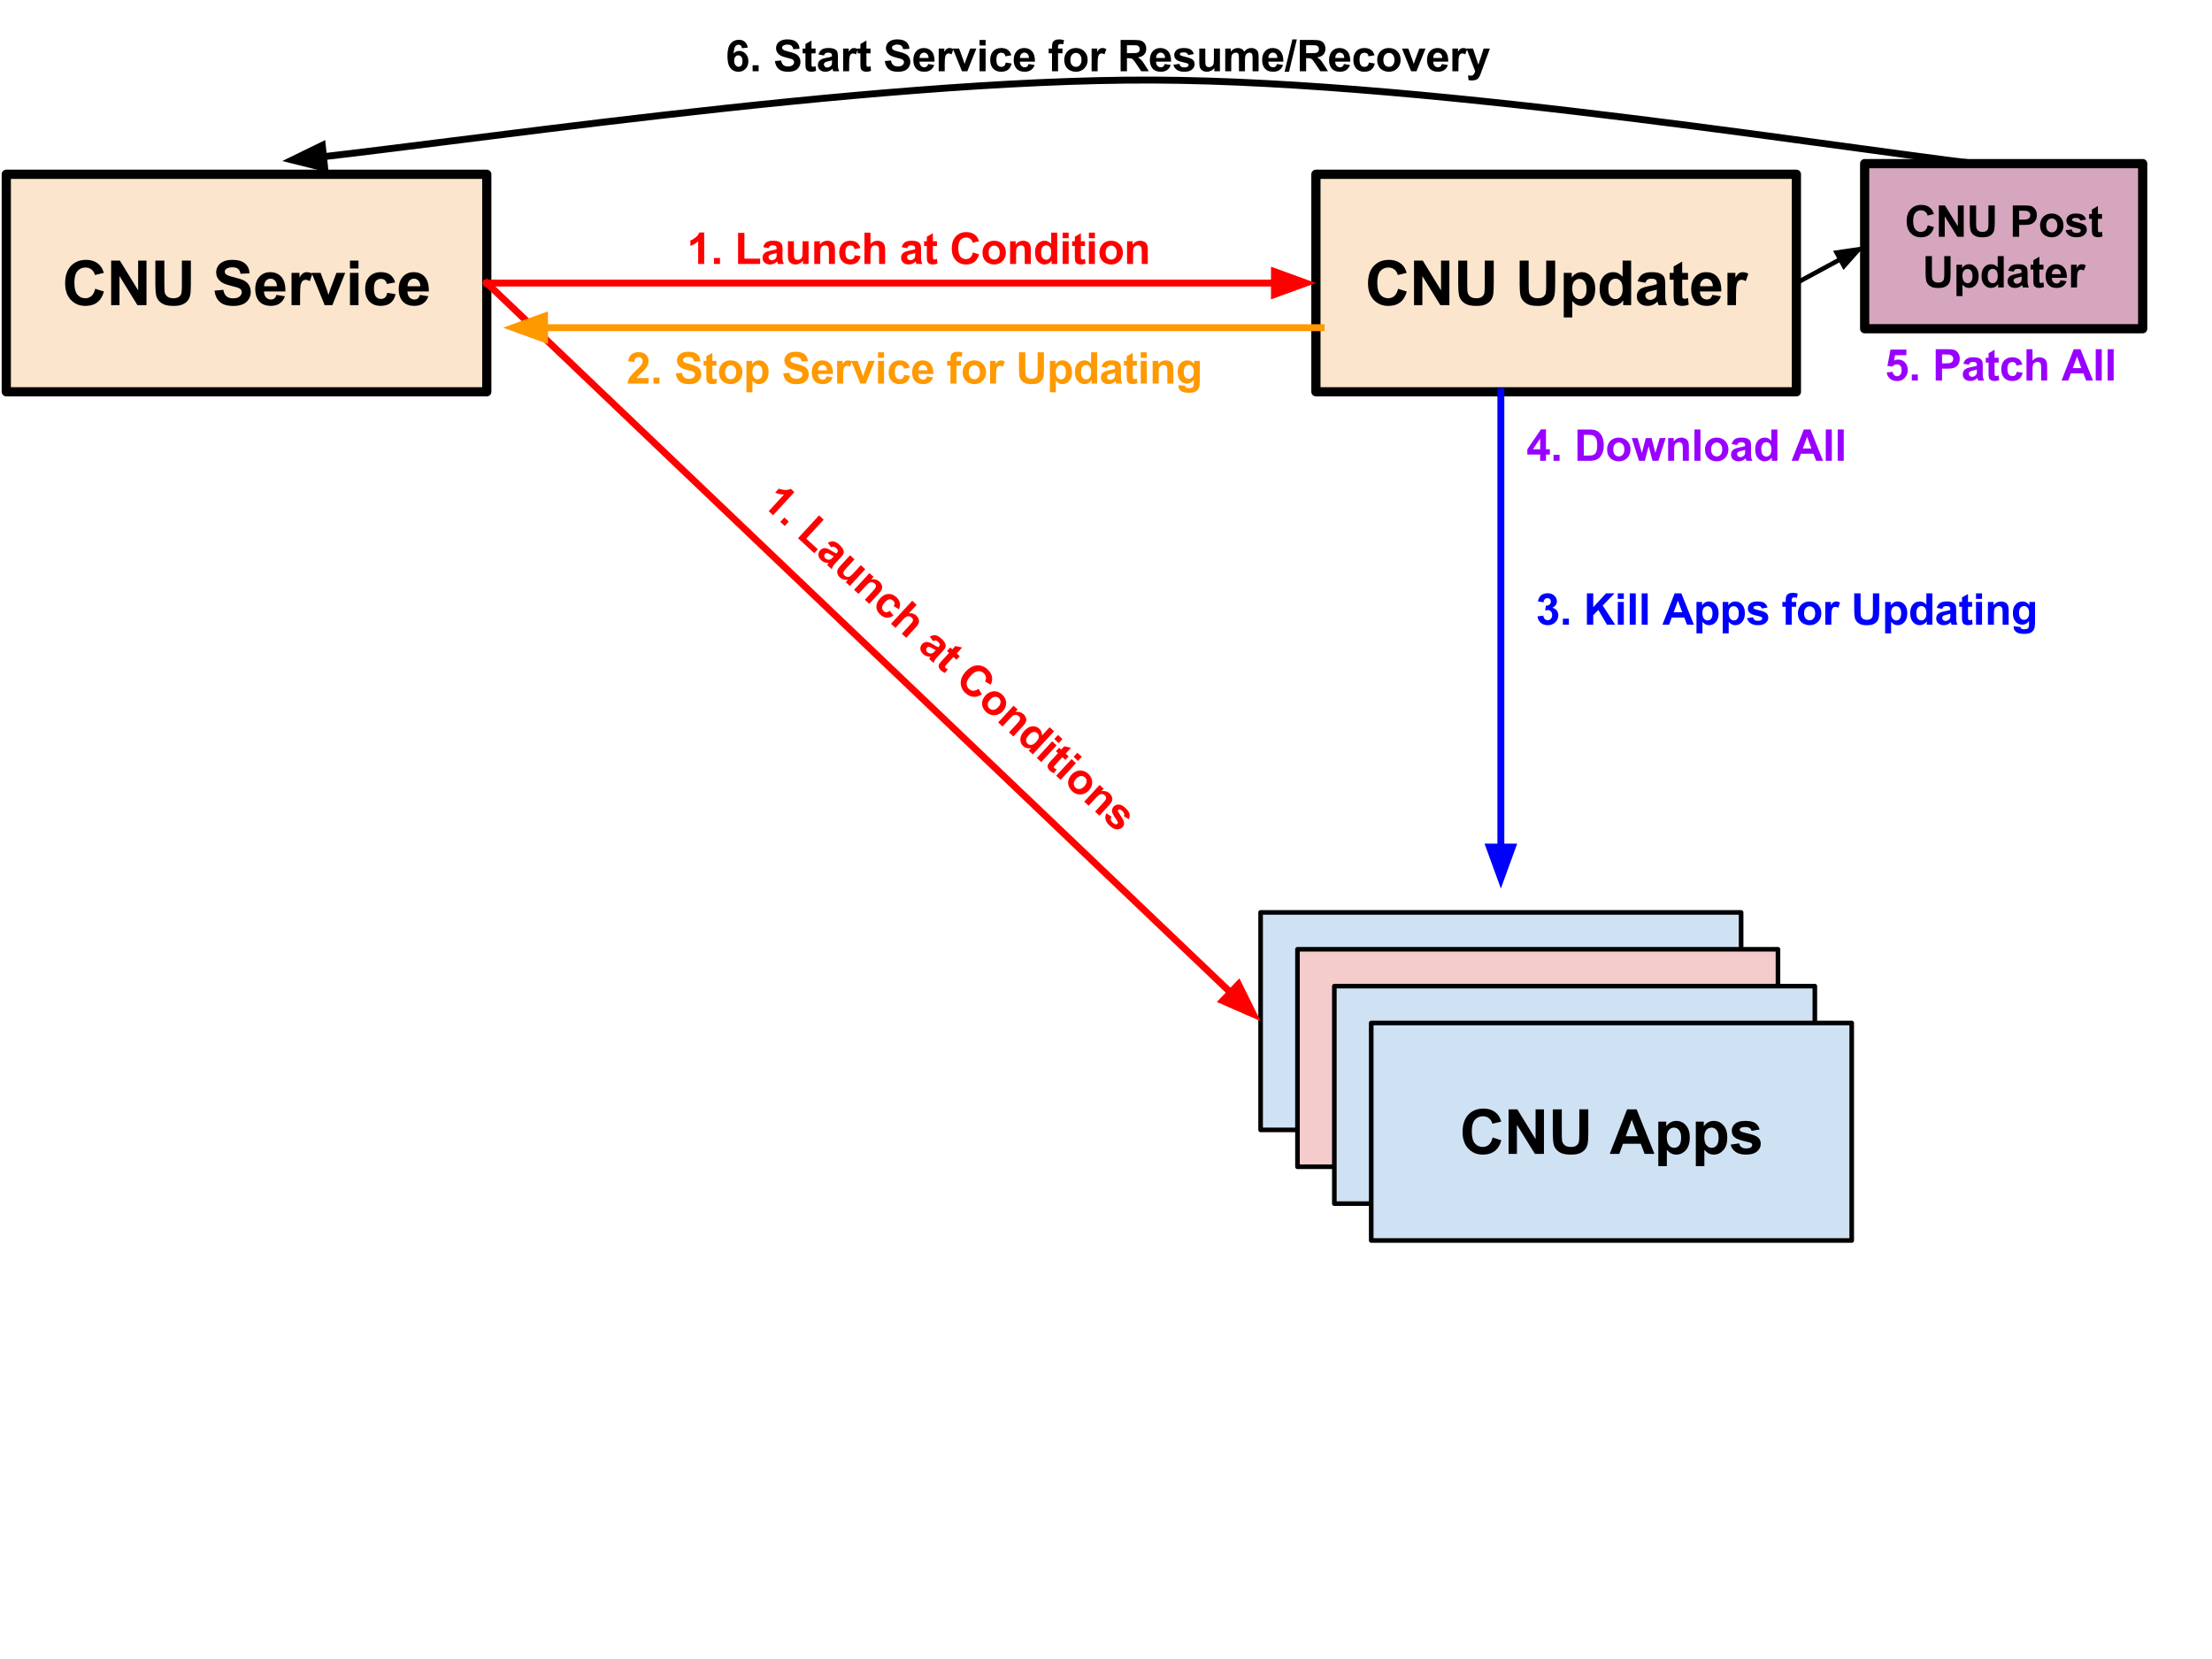 <?xml version="1.0" standalone="yes"?>

<svg version="1.1" viewBox="0.0 0.0 960.0 720.0" fill="none" stroke="none" stroke-linecap="square" stroke-miterlimit="10" xmlns="http://www.w3.org/2000/svg" xmlns:xlink="http://www.w3.org/1999/xlink"><clipPath id="p.0"><path d="m0 0l960.0 0l0 720.0l-960.0 0l0 -720.0z" clip-rule="nonzero"></path></clipPath><g clip-path="url(#p.0)"><path fill="#000000" fill-opacity="0.0" d="m0 0l960.0 0l0 720.0l-960.0 0z" fill-rule="nonzero"></path><path fill="#fce5cd" d="m2.726 75.635l208.535 0l0 94.394l-208.535 0z" fill-rule="nonzero"></path><path stroke="#000000" stroke-width="4.0" stroke-linejoin="round" stroke-linecap="butt" d="m2.726 75.635l208.535 0l0 94.394l-208.535 0z" fill-rule="nonzero"></path><path fill="#000000" d="m41.314 125.323l3.781 1.203q-0.859 3.156 -2.891 4.703q-2.016 1.531 -5.141 1.531q-3.844 0 -6.328 -2.625q-2.469 -2.641 -2.469 -7.203q0 -4.812 2.484 -7.484q2.5 -2.672 6.563 -2.672q3.547 0 5.75 2.094q1.328 1.234 1.984 3.562l-3.859 0.922q-0.344 -1.5 -1.438 -2.375q-1.078 -0.875 -2.641 -0.875q-2.156 0 -3.5 1.547q-1.328 1.547 -1.328 5.0q0 3.656 1.312 5.219q1.328 1.562 3.438 1.562q1.562 0 2.672 -0.984q1.125 -1.0 1.609 -3.125zm6.922 7.109l0 -19.328l3.797 0l7.922 12.906l0 -12.906l3.625 0l0 19.328l-3.922 0l-7.797 -12.609l0 12.609l-3.625 0zm19.188 -19.328l3.906 0l0 10.469q0 2.484 0.141 3.234q0.25 1.188 1.188 1.906q0.953 0.719 2.578 0.719q1.672 0 2.516 -0.672q0.844 -0.688 1.016 -1.672q0.172 -1.0 0.172 -3.297l0 -10.688l3.891 0l0 10.156q0 3.469 -0.312 4.906q-0.312 1.438 -1.172 2.438q-0.844 0.984 -2.266 1.578q-1.422 0.578 -3.719 0.578q-2.766 0 -4.203 -0.641q-1.422 -0.641 -2.266 -1.656q-0.828 -1.031 -1.078 -2.141q-0.391 -1.672 -0.391 -4.906l0 -10.312zm25.688 13.047l3.797 -0.375q0.344 1.906 1.391 2.812q1.062 0.891 2.828 0.891q1.891 0 2.844 -0.797q0.953 -0.797 0.953 -1.859q0 -0.688 -0.406 -1.172q-0.391 -0.484 -1.391 -0.844q-0.688 -0.234 -3.125 -0.844q-3.141 -0.766 -4.406 -1.906q-1.781 -1.594 -1.781 -3.891q0 -1.469 0.828 -2.75q0.844 -1.297 2.422 -1.969q1.578 -0.672 3.812 -0.672q3.625 0 5.469 1.594q1.844 1.594 1.938 4.266l-3.906 0.172q-0.25 -1.5 -1.078 -2.141q-0.812 -0.656 -2.469 -0.656q-1.703 0 -2.656 0.688q-0.625 0.453 -0.625 1.203q0 0.688 0.578 1.172q0.734 0.625 3.578 1.297q2.859 0.672 4.219 1.391q1.359 0.719 2.125 1.969q0.781 1.234 0.781 3.078q0 1.656 -0.922 3.109q-0.922 1.453 -2.609 2.156q-1.688 0.703 -4.203 0.703q-3.672 0 -5.641 -1.688q-1.953 -1.703 -2.344 -4.938zm26.858 1.828l3.688 0.609q-0.703 2.031 -2.25 3.094q-1.531 1.062 -3.844 1.062q-3.641 0 -5.406 -2.375q-1.375 -1.922 -1.375 -4.828q0 -3.484 1.812 -5.453q1.828 -1.969 4.609 -1.969q3.125 0 4.922 2.062q1.812 2.062 1.734 6.312l-9.281 0q0.031 1.656 0.891 2.578q0.859 0.906 2.141 0.906q0.875 0 1.469 -0.469q0.594 -0.484 0.891 -1.531zm0.203 -3.75q-0.031 -1.609 -0.828 -2.438q-0.781 -0.844 -1.922 -0.844q-1.219 0 -2.0 0.891q-0.797 0.875 -0.781 2.391l5.531 0zm10.059 8.203l-3.703 0l0 -14.0l3.438 0l0 1.984q0.891 -1.406 1.594 -1.844q0.703 -0.453 1.594 -0.453q1.266 0 2.438 0.688l-1.141 3.234q-0.938 -0.609 -1.734 -0.609q-0.781 0 -1.328 0.438q-0.531 0.422 -0.844 1.547q-0.312 1.125 -0.312 4.688l0 4.328zm10.67 0l-5.641 -14.0l3.891 0l2.641 7.141l0.766 2.391q0.297 -0.906 0.375 -1.203q0.188 -0.594 0.406 -1.188l2.656 -7.141l3.812 0l-5.562 14.0l-3.344 0zm10.981 -15.906l0 -3.422l3.703 0l0 3.422l-3.703 0zm0 15.906l0 -14.0l3.703 0l0 14.0l-3.703 0zm19.609 -9.859l-3.641 0.656q-0.188 -1.094 -0.844 -1.641q-0.656 -0.562 -1.688 -0.562q-1.391 0 -2.219 0.953q-0.812 0.953 -0.812 3.203q0 2.484 0.828 3.516q0.844 1.031 2.25 1.031q1.062 0 1.734 -0.594q0.672 -0.609 0.938 -2.062l3.641 0.609q-0.562 2.516 -2.172 3.797q-1.609 1.266 -4.312 1.266q-3.078 0 -4.906 -1.938q-1.812 -1.938 -1.812 -5.359q0 -3.469 1.828 -5.391q1.828 -1.938 4.953 -1.938q2.562 0 4.062 1.109q1.516 1.094 2.172 3.344zm10.731 5.406l3.688 0.609q-0.703 2.031 -2.25 3.094q-1.531 1.062 -3.844 1.062q-3.641 0 -5.406 -2.375q-1.375 -1.922 -1.375 -4.828q0 -3.484 1.812 -5.453q1.828 -1.969 4.609 -1.969q3.125 0 4.922 2.062q1.812 2.062 1.734 6.312l-9.281 0q0.031 1.656 0.891 2.578q0.859 0.906 2.141 0.906q0.875 0 1.469 -0.469q0.594 -0.484 0.891 -1.531zm0.203 -3.75q-0.031 -1.609 -0.828 -2.438q-0.781 -0.844 -1.922 -0.844q-1.219 0 -2.0 0.891q-0.797 0.875 -0.781 2.391l5.531 0z" fill-rule="nonzero"></path><path fill="#fce5cd" d="m571.101 75.635l208.535 0l0 94.394l-208.535 0z" fill-rule="nonzero"></path><path stroke="#000000" stroke-width="4.0" stroke-linejoin="round" stroke-linecap="butt" d="m571.101 75.635l208.535 0l0 94.394l-208.535 0z" fill-rule="nonzero"></path><path fill="#000000" d="m606.761 125.323l3.781 1.203q-0.859 3.156 -2.891 4.703q-2.016 1.531 -5.141 1.531q-3.844 0 -6.328 -2.625q-2.469 -2.641 -2.469 -7.203q0 -4.812 2.484 -7.484q2.5 -2.672 6.562 -2.672q3.547 0 5.75 2.094q1.328 1.234 1.984 3.562l-3.859 0.922q-0.344 -1.5 -1.438 -2.375q-1.078 -0.875 -2.641 -0.875q-2.156 0 -3.5 1.547q-1.328 1.547 -1.328 5.0q0 3.656 1.312 5.219q1.328 1.562 3.438 1.562q1.562 0 2.672 -0.984q1.125 -1.0 1.609 -3.125zm6.922 7.109l0 -19.328l3.797 0l7.922 12.906l0 -12.906l3.625 0l0 19.328l-3.922 0l-7.797 -12.609l0 12.609l-3.625 0zm19.188 -19.328l3.906 0l0 10.469q0 2.484 0.141 3.234q0.25 1.188 1.188 1.906q0.953 0.719 2.578 0.719q1.672 0 2.516 -0.672q0.844 -0.688 1.016 -1.672q0.172 -1.0 0.172 -3.297l0 -10.688l3.891 0l0 10.156q0 3.469 -0.312 4.906q-0.312 1.438 -1.172 2.438q-0.844 0.984 -2.266 1.578q-1.422 0.578 -3.719 0.578q-2.766 0 -4.203 -0.641q-1.422 -0.641 -2.266 -1.656q-0.828 -1.031 -1.078 -2.141q-0.391 -1.672 -0.391 -4.906l0 -10.312zm26.656 0l3.906 0l0 10.469q0 2.484 0.141 3.234q0.25 1.188 1.188 1.906q0.953 0.719 2.578 0.719q1.672 0 2.516 -0.672q0.844 -0.688 1.016 -1.672q0.172 -1.0 0.172 -3.297l0 -10.688l3.891 0l0 10.156q0 3.469 -0.312 4.906q-0.312 1.438 -1.172 2.438q-0.844 0.984 -2.266 1.578q-1.422 0.578 -3.719 0.578q-2.766 0 -4.203 -0.641q-1.422 -0.641 -2.266 -1.656q-0.828 -1.031 -1.078 -2.141q-0.391 -1.672 -0.391 -4.906l0 -10.312zm19.141 5.328l3.453 0l0 2.062q0.672 -1.062 1.812 -1.719q1.156 -0.656 2.562 -0.656q2.438 0 4.125 1.906q1.703 1.906 1.703 5.328q0 3.5 -1.719 5.453q-1.703 1.938 -4.141 1.938q-1.156 0 -2.109 -0.453q-0.938 -0.469 -1.984 -1.594l0 7.062l-3.703 0l0 -19.328zm3.672 6.766q0 2.359 0.938 3.484q0.938 1.125 2.281 1.125q1.281 0 2.141 -1.031q0.859 -1.031 0.859 -3.391q0 -2.203 -0.891 -3.266q-0.875 -1.078 -2.172 -1.078q-1.359 0 -2.266 1.047q-0.891 1.047 -0.891 3.109zm25.564 7.234l-3.438 0l0 -2.062q-0.859 1.203 -2.031 1.797q-1.172 0.578 -2.344 0.578q-2.422 0 -4.141 -1.938q-1.719 -1.953 -1.719 -5.422q0 -3.562 1.672 -5.406q1.672 -1.859 4.234 -1.859q2.344 0 4.062 1.953l0 -6.969l3.703 0l0 19.328zm-9.891 -7.297q0 2.234 0.625 3.234q0.891 1.453 2.5 1.453q1.281 0 2.172 -1.078q0.906 -1.094 0.906 -3.266q0 -2.406 -0.875 -3.469q-0.875 -1.062 -2.234 -1.062q-1.312 0 -2.203 1.047q-0.891 1.047 -0.891 3.141zm16.095 -2.438l-3.359 -0.609q0.562 -2.016 1.953 -2.984q1.391 -0.984 4.109 -0.984q2.484 0 3.688 0.594q1.219 0.578 1.703 1.484q0.5 0.891 0.5 3.312l-0.031 4.328q0 1.844 0.172 2.719q0.188 0.875 0.672 1.875l-3.672 0q-0.141 -0.375 -0.359 -1.094q-0.078 -0.328 -0.125 -0.438q-0.953 0.922 -2.031 1.391q-1.078 0.453 -2.312 0.453q-2.156 0 -3.406 -1.172q-1.234 -1.172 -1.234 -2.969q0 -1.188 0.562 -2.109q0.562 -0.938 1.578 -1.422q1.031 -0.5 2.953 -0.875q2.594 -0.484 3.594 -0.906l0 -0.359q0 -1.078 -0.531 -1.531q-0.516 -0.453 -1.984 -0.453q-0.984 0 -1.547 0.391q-0.547 0.391 -0.891 1.359zm4.953 3.016q-0.703 0.234 -2.25 0.562q-1.547 0.328 -2.016 0.641q-0.719 0.516 -0.719 1.312q0 0.781 0.578 1.344q0.578 0.562 1.469 0.562q1.0 0 1.922 -0.656q0.672 -0.5 0.875 -1.219q0.141 -0.484 0.141 -1.812l0 -0.734zm13.528 -7.281l0 2.953l-2.531 0l0 5.641q0 1.719 0.062 2.0q0.078 0.281 0.328 0.469q0.266 0.188 0.641 0.188q0.516 0 1.484 -0.359l0.312 2.875q-1.281 0.547 -2.922 0.547q-1.0 0 -1.812 -0.328q-0.797 -0.344 -1.172 -0.875q-0.375 -0.531 -0.516 -1.438q-0.125 -0.656 -0.125 -2.609l0 -6.109l-1.703 0l0 -2.953l1.703 0l0 -2.781l3.719 -2.156l0 4.938l2.531 0zm10.564 9.547l3.688 0.609q-0.703 2.031 -2.25 3.094q-1.531 1.062 -3.844 1.062q-3.641 0 -5.406 -2.375q-1.375 -1.922 -1.375 -4.828q0 -3.484 1.812 -5.453q1.828 -1.969 4.609 -1.969q3.125 0 4.922 2.062q1.812 2.062 1.734 6.312l-9.281 0q0.031 1.656 0.891 2.578q0.859 0.906 2.141 0.906q0.875 0 1.469 -0.469q0.594 -0.484 0.891 -1.531zm0.203 -3.75q-0.031 -1.609 -0.828 -2.438q-0.781 -0.844 -1.922 -0.844q-1.219 0 -2.0 0.891q-0.797 0.875 -0.781 2.391l5.531 0zm10.059 8.203l-3.703 0l0 -14.0l3.438 0l0 1.984q0.891 -1.406 1.594 -1.844q0.703 -0.453 1.594 -0.453q1.266 0 2.438 0.688l-1.141 3.234q-0.938 -0.609 -1.734 -0.609q-0.781 0 -1.328 0.438q-0.531 0.422 -0.844 1.547q-0.312 1.125 -0.312 4.688l0 4.328z" fill-rule="nonzero"></path><path fill="#cfe2f3" d="m547.101 395.979l208.535 0l0 94.394l-208.535 0z" fill-rule="nonzero"></path><path stroke="#000000" stroke-width="2.0" stroke-linejoin="round" stroke-linecap="butt" d="m547.101 395.979l208.535 0l0 94.394l-208.535 0z" fill-rule="nonzero"></path><path fill="#000000" fill-opacity="0.0" d="m211.261 122.832l359.843 0" fill-rule="nonzero"></path><path stroke="#ff0000" stroke-width="3.0" stroke-linejoin="round" stroke-linecap="butt" d="m211.261 122.832l341.843 0" fill-rule="evenodd"></path><path fill="#ff0000" stroke="#ff0000" stroke-width="3.0" stroke-linecap="butt" d="m553.104 127.787l13.614 -4.955l-13.614 -4.955z" fill-rule="evenodd"></path><path fill="#000000" fill-opacity="0.0" d="m211.261 122.832l335.843 320.346" fill-rule="nonzero"></path><path stroke="#ff0000" stroke-width="3.0" stroke-linejoin="round" stroke-linecap="butt" d="m211.261 122.832l322.818 307.923" fill-rule="evenodd"></path><path fill="#ff0000" stroke="#ff0000" stroke-width="3.0" stroke-linecap="butt" d="m530.659 434.34l13.272 5.811l-6.431 -12.982z" fill-rule="evenodd"></path><path fill="#f4cccc" d="m563.101 411.979l208.535 0l0 94.394l-208.535 0z" fill-rule="nonzero"></path><path stroke="#000000" stroke-width="2.0" stroke-linejoin="round" stroke-linecap="butt" d="m563.101 411.979l208.535 0l0 94.394l-208.535 0z" fill-rule="nonzero"></path><path fill="#cfe2f3" d="m579.101 427.979l208.535 0l0 94.394l-208.535 0z" fill-rule="nonzero"></path><path stroke="#000000" stroke-width="2.0" stroke-linejoin="round" stroke-linecap="butt" d="m579.101 427.979l208.535 0l0 94.394l-208.535 0z" fill-rule="nonzero"></path><path fill="#cfe2f3" d="m595.101 443.979l208.535 0l0 94.394l-208.535 0z" fill-rule="nonzero"></path><path stroke="#000000" stroke-width="2.0" stroke-linejoin="round" stroke-linecap="butt" d="m595.101 443.979l208.535 0l0 94.394l-208.535 0z" fill-rule="nonzero"></path><path fill="#000000" d="m647.798 493.666l3.781 1.203q-0.859 3.156 -2.891 4.703q-2.016 1.531 -5.141 1.531q-3.844 0 -6.328 -2.625q-2.469 -2.641 -2.469 -7.203q0 -4.812 2.484 -7.484q2.5 -2.672 6.562 -2.672q3.547 0 5.75 2.094q1.328 1.234 1.984 3.562l-3.859 0.922q-0.344 -1.5 -1.438 -2.375q-1.078 -0.875 -2.641 -0.875q-2.156 0 -3.5 1.547q-1.328 1.547 -1.328 5.0q0 3.656 1.312 5.219q1.328 1.562 3.438 1.562q1.562 0 2.672 -0.984q1.125 -1.0 1.609 -3.125zm6.922 7.109l0 -19.328l3.797 0l7.922 12.906l0 -12.906l3.625 0l0 19.328l-3.922 0l-7.797 -12.609l0 12.609l-3.625 0zm19.188 -19.328l3.906 0l0 10.469q0 2.484 0.141 3.234q0.25 1.188 1.188 1.906q0.953 0.719 2.578 0.719q1.672 0 2.516 -0.672q0.844 -0.688 1.016 -1.672q0.172 -1.0 0.172 -3.297l0 -10.688l3.891 0l0 10.156q0 3.469 -0.312 4.906q-0.312 1.438 -1.172 2.438q-0.844 0.984 -2.266 1.578q-1.422 0.578 -3.719 0.578q-2.766 0 -4.203 -0.641q-1.422 -0.641 -2.266 -1.656q-0.828 -1.031 -1.078 -2.141q-0.391 -1.672 -0.391 -4.906l0 -10.312zm44.109 19.328l-4.25 0l-1.688 -4.391l-7.719 0l-1.594 4.391l-4.141 0l7.531 -19.328l4.125 0l7.734 19.328zm-7.188 -7.641l-2.656 -7.172l-2.609 7.172l5.266 0zm8.875 -6.359l3.453 0l0 2.062q0.672 -1.062 1.812 -1.719q1.156 -0.656 2.562 -0.656q2.438 0 4.125 1.906q1.703 1.906 1.703 5.328q0 3.5 -1.719 5.453q-1.703 1.938 -4.141 1.938q-1.156 0 -2.109 -0.453q-0.938 -0.469 -1.984 -1.594l0 7.062l-3.703 0l0 -19.328zm3.672 6.766q0 2.359 0.938 3.484q0.938 1.125 2.281 1.125q1.281 0 2.141 -1.031q0.859 -1.031 0.859 -3.391q0 -2.203 -0.891 -3.266q-0.875 -1.078 -2.172 -1.078q-1.359 0 -2.266 1.047q-0.891 1.047 -0.891 3.109zm12.611 -6.766l3.453 0l0 2.062q0.672 -1.062 1.812 -1.719q1.156 -0.656 2.562 -0.656q2.438 0 4.125 1.906q1.703 1.906 1.703 5.328q0 3.5 -1.719 5.453q-1.703 1.938 -4.141 1.938q-1.156 0 -2.109 -0.453q-0.938 -0.469 -1.984 -1.594l0 7.062l-3.703 0l0 -19.328zm3.672 6.766q0 2.359 0.938 3.484q0.938 1.125 2.281 1.125q1.281 0 2.141 -1.031q0.859 -1.031 0.859 -3.391q0 -2.203 -0.891 -3.266q-0.875 -1.078 -2.172 -1.078q-1.359 0 -2.266 1.047q-0.891 1.047 -0.891 3.109zm11.423 3.234l3.703 -0.562q0.25 1.078 0.969 1.641q0.719 0.562 2.031 0.562q1.438 0 2.156 -0.531q0.5 -0.359 0.5 -0.984q0 -0.422 -0.266 -0.703q-0.281 -0.266 -1.25 -0.484q-4.469 -0.984 -5.672 -1.812q-1.672 -1.125 -1.672 -3.141q0 -1.828 1.438 -3.062q1.438 -1.234 4.469 -1.234q2.875 0 4.266 0.938q1.391 0.922 1.922 2.766l-3.484 0.641q-0.234 -0.812 -0.859 -1.25q-0.625 -0.438 -1.781 -0.438q-1.469 0 -2.094 0.406q-0.422 0.297 -0.422 0.75q0 0.406 0.359 0.672q0.5 0.375 3.453 1.047q2.969 0.672 4.141 1.656q1.172 0.984 1.172 2.75q0 1.922 -1.609 3.312q-1.609 1.375 -4.766 1.375q-2.859 0 -4.531 -1.156q-1.672 -1.156 -2.172 -3.156z" fill-rule="nonzero"></path><path fill="#000000" fill-opacity="0.0" d="m265.197 83.635l266.929 0l0 48l-266.929 0z" fill-rule="nonzero"></path><path fill="#ff0000" d="m305.613 114.555l-2.609 0l0 -9.828q-1.438 1.344 -3.375 1.984l0 -2.375q1.031 -0.328 2.219 -1.25q1.203 -0.938 1.641 -2.188l2.125 0l0 13.656zm4.251 0l0 -2.609l2.609 0l0 2.609l-2.609 0zm10.46 0l0 -13.484l2.75 0l0 11.188l6.828 0l0 2.297l-9.578 0zm13.255 -6.844l-2.359 -0.438q0.391 -1.422 1.359 -2.109q0.984 -0.688 2.906 -0.688q1.734 0 2.594 0.422q0.859 0.406 1.203 1.047q0.344 0.625 0.344 2.328l-0.031 3.047q0 1.297 0.125 1.922q0.125 0.609 0.469 1.312l-2.578 0q-0.094 -0.266 -0.25 -0.766q-0.062 -0.234 -0.094 -0.312q-0.656 0.656 -1.422 0.984q-0.766 0.312 -1.625 0.312q-1.516 0 -2.406 -0.812q-0.875 -0.828 -0.875 -2.094q0 -0.844 0.391 -1.484q0.406 -0.656 1.125 -1.0q0.719 -0.359 2.078 -0.625q1.828 -0.328 2.531 -0.625l0 -0.266q0 -0.75 -0.375 -1.062q-0.359 -0.328 -1.391 -0.328q-0.703 0 -1.094 0.281q-0.391 0.266 -0.625 0.953zm3.484 2.109q-0.5 0.172 -1.594 0.406q-1.078 0.234 -1.406 0.453q-0.516 0.359 -0.516 0.922q0 0.547 0.406 0.953q0.406 0.391 1.047 0.391q0.703 0 1.344 -0.469q0.469 -0.359 0.625 -0.859q0.094 -0.344 0.094 -1.281l0 -0.516zm11.423 4.734l0 -1.469q-0.531 0.781 -1.406 1.234q-0.875 0.453 -1.859 0.453q-0.984 0 -1.781 -0.438q-0.781 -0.438 -1.141 -1.219q-0.344 -0.797 -0.344 -2.188l0 -6.234l2.609 0l0 4.531q0 2.078 0.141 2.547q0.141 0.469 0.516 0.75q0.391 0.266 0.969 0.266q0.672 0 1.203 -0.359q0.531 -0.375 0.719 -0.906q0.188 -0.547 0.188 -2.672l0 -4.156l2.609 0l0 9.859l-2.422 0zm13.88 0l-2.609 0l0 -5.031q0 -1.594 -0.172 -2.062q-0.156 -0.469 -0.531 -0.719q-0.375 -0.266 -0.906 -0.266q-0.688 0 -1.234 0.375q-0.531 0.359 -0.734 0.984q-0.188 0.609 -0.188 2.25l0 4.469l-2.609 0l0 -9.859l2.422 0l0 1.453q1.297 -1.672 3.25 -1.672q0.859 0 1.578 0.312q0.719 0.312 1.078 0.797q0.359 0.484 0.5 1.094q0.156 0.609 0.156 1.75l0 6.125zm11.021 -6.938l-2.562 0.469q-0.141 -0.781 -0.594 -1.172q-0.453 -0.391 -1.188 -0.391q-0.984 0 -1.562 0.672q-0.578 0.672 -0.578 2.25q0 1.766 0.578 2.484q0.594 0.719 1.594 0.719q0.75 0 1.219 -0.422q0.469 -0.422 0.672 -1.453l2.547 0.438q-0.391 1.766 -1.531 2.672q-1.125 0.891 -3.031 0.891q-2.156 0 -3.453 -1.359q-1.281 -1.359 -1.281 -3.781q0 -2.438 1.297 -3.797q1.297 -1.359 3.484 -1.359q1.797 0 2.859 0.781q1.062 0.766 1.531 2.359zm4.391 -6.656l0 5.0q1.25 -1.484 3.016 -1.484q0.891 0 1.609 0.344q0.734 0.328 1.094 0.844q0.375 0.516 0.5 1.156q0.141 0.625 0.141 1.953l0 5.781l-2.609 0l0 -5.203q0 -1.547 -0.156 -1.969q-0.141 -0.422 -0.516 -0.656q-0.375 -0.25 -0.938 -0.25q-0.656 0 -1.172 0.312q-0.5 0.312 -0.734 0.953q-0.234 0.641 -0.234 1.875l0 4.938l-2.609 0l0 -13.594l2.609 0zm15.923 6.75l-2.359 -0.438q0.391 -1.422 1.359 -2.109q0.984 -0.688 2.906 -0.688q1.734 0 2.594 0.422q0.859 0.406 1.203 1.047q0.344 0.625 0.344 2.328l-0.031 3.047q0 1.297 0.125 1.922q0.125 0.609 0.469 1.312l-2.578 0q-0.094 -0.266 -0.25 -0.766q-0.062 -0.234 -0.094 -0.312q-0.656 0.656 -1.422 0.984q-0.766 0.312 -1.625 0.312q-1.516 0 -2.406 -0.812q-0.875 -0.828 -0.875 -2.094q0 -0.844 0.391 -1.484q0.406 -0.656 1.125 -1.0q0.719 -0.359 2.078 -0.625q1.828 -0.328 2.531 -0.625l0 -0.266q0 -0.75 -0.375 -1.062q-0.359 -0.328 -1.391 -0.328q-0.703 0 -1.094 0.281q-0.391 0.266 -0.625 0.953zm3.484 2.109q-0.5 0.172 -1.594 0.406q-1.078 0.234 -1.406 0.453q-0.516 0.359 -0.516 0.922q0 0.547 0.406 0.953q0.406 0.391 1.047 0.391q0.703 0 1.344 -0.469q0.469 -0.359 0.625 -0.859q0.094 -0.344 0.094 -1.281l0 -0.516zm9.454 -5.125l0 2.078l-1.781 0l0 3.984q0 1.203 0.047 1.406q0.062 0.188 0.234 0.328q0.188 0.125 0.453 0.125q0.359 0 1.047 -0.25l0.219 2.016q-0.906 0.391 -2.062 0.391q-0.703 0 -1.266 -0.234q-0.562 -0.234 -0.828 -0.609q-0.266 -0.375 -0.375 -1.016q-0.078 -0.453 -0.078 -1.844l0 -4.297l-1.203 0l0 -2.078l1.203 0l0 -1.953l2.609 -1.516l0 3.469l1.781 0zm15.599 4.859l2.672 0.844q-0.609 2.219 -2.047 3.312q-1.422 1.078 -3.609 1.078q-2.703 0 -4.453 -1.844q-1.734 -1.859 -1.734 -5.078q0 -3.391 1.75 -5.266q1.75 -1.875 4.609 -1.875q2.5 0 4.047 1.469q0.938 0.875 1.391 2.5l-2.719 0.656q-0.234 -1.062 -1.0 -1.672q-0.766 -0.609 -1.859 -0.609q-1.516 0 -2.453 1.094q-0.938 1.078 -0.938 3.5q0 2.578 0.922 3.688q0.922 1.094 2.406 1.094q1.109 0 1.891 -0.688q0.781 -0.703 1.125 -2.203zm4.16 -0.062q0 -1.297 0.641 -2.516q0.641 -1.219 1.812 -1.859q1.172 -0.641 2.609 -0.641q2.25 0 3.672 1.453q1.422 1.453 1.422 3.672q0 2.234 -1.438 3.703q-1.438 1.469 -3.625 1.469q-1.359 0 -2.594 -0.609q-1.219 -0.609 -1.859 -1.797q-0.641 -1.188 -0.641 -2.875zm2.672 0.141q0 1.469 0.688 2.25q0.703 0.766 1.719 0.766q1.016 0 1.703 -0.766q0.703 -0.781 0.703 -2.266q0 -1.453 -0.703 -2.234q-0.688 -0.781 -1.703 -0.781q-1.016 0 -1.719 0.781q-0.688 0.781 -0.688 2.25zm18.287 4.922l-2.609 0l0 -5.031q0 -1.594 -0.172 -2.062q-0.156 -0.469 -0.531 -0.719q-0.375 -0.266 -0.906 -0.266q-0.688 0 -1.234 0.375q-0.531 0.359 -0.734 0.984q-0.188 0.609 -0.188 2.25l0 4.469l-2.609 0l0 -9.859l2.422 0l0 1.453q1.297 -1.672 3.25 -1.672q0.859 0 1.578 0.312q0.719 0.312 1.078 0.797q0.359 0.484 0.5 1.094q0.156 0.609 0.156 1.75l0 6.125zm11.474 0l-2.422 0l0 -1.453q-0.609 0.844 -1.438 1.266q-0.812 0.406 -1.641 0.406q-1.703 0 -2.922 -1.359q-1.203 -1.375 -1.203 -3.828q0 -2.5 1.172 -3.797q1.188 -1.312 2.984 -1.312q1.656 0 2.859 1.375l0 -4.891l2.609 0l0 13.594zm-6.969 -5.141q0 1.578 0.438 2.281q0.641 1.016 1.766 1.016q0.906 0 1.531 -0.766q0.625 -0.766 0.625 -2.281q0 -1.703 -0.609 -2.438q-0.609 -0.75 -1.562 -0.75q-0.938 0 -1.562 0.734q-0.625 0.734 -0.625 2.203zm9.318 -6.047l0 -2.406l2.609 0l0 2.406l-2.609 0zm0 11.188l0 -9.859l2.609 0l0 9.859l-2.609 0zm9.699 -9.859l0 2.078l-1.781 0l0 3.984q0 1.203 0.047 1.406q0.062 0.188 0.234 0.328q0.188 0.125 0.453 0.125q0.359 0 1.047 -0.25l0.219 2.016q-0.906 0.391 -2.062 0.391q-0.703 0 -1.266 -0.234q-0.562 -0.234 -0.828 -0.609q-0.266 -0.375 -0.375 -1.016q-0.078 -0.453 -0.078 -1.844l0 -4.297l-1.203 0l0 -2.078l1.203 0l0 -1.953l2.609 -1.516l0 3.469l1.781 0zm1.697 -1.328l0 -2.406l2.609 0l0 2.406l-2.609 0zm0 11.188l0 -9.859l2.609 0l0 9.859l-2.609 0zm4.59 -5.062q0 -1.297 0.641 -2.516q0.641 -1.219 1.812 -1.859q1.172 -0.641 2.609 -0.641q2.25 0 3.672 1.453q1.422 1.453 1.422 3.672q0 2.234 -1.438 3.703q-1.438 1.469 -3.625 1.469q-1.359 0 -2.594 -0.609q-1.219 -0.609 -1.859 -1.797q-0.641 -1.188 -0.641 -2.875zm2.672 0.141q0 1.469 0.688 2.25q0.703 0.766 1.719 0.766q1.016 0 1.703 -0.766q0.703 -0.781 0.703 -2.266q0 -1.453 -0.703 -2.234q-0.688 -0.781 -1.703 -0.781q-1.016 0 -1.719 0.781q-0.688 0.781 -0.688 2.25zm18.287 4.922l-2.609 0l0 -5.031q0 -1.594 -0.172 -2.062q-0.156 -0.469 -0.531 -0.719q-0.375 -0.266 -0.906 -0.266q-0.688 0 -1.234 0.375q-0.531 0.359 -0.734 0.984q-0.188 0.609 -0.188 2.25l0 4.469l-2.609 0l0 -9.859l2.422 0l0 1.453q1.297 -1.672 3.25 -1.672q0.859 0 1.578 0.312q0.719 0.312 1.078 0.797q0.359 0.484 0.5 1.094q0.156 0.609 0.156 1.75l0 6.125z" fill-rule="nonzero"></path><path fill="#000000" fill-opacity="0.0" d="m233.197 135.562l327.181 0l0 48.0l-327.181 0z" fill-rule="nonzero"></path><path fill="#ff9900" d="m281.483 164.06l0 2.422l-9.141 0q0.156 -1.375 0.891 -2.594q0.75 -1.234 2.938 -3.266q1.766 -1.641 2.156 -2.234q0.547 -0.797 0.547 -1.594q0 -0.875 -0.469 -1.344q-0.469 -0.469 -1.297 -0.469q-0.812 0 -1.297 0.5q-0.484 0.484 -0.562 1.625l-2.594 -0.25q0.234 -2.156 1.453 -3.094q1.219 -0.938 3.062 -0.938q2.016 0 3.156 1.094q1.156 1.078 1.156 2.688q0 0.922 -0.328 1.75q-0.328 0.828 -1.047 1.734q-0.469 0.609 -1.703 1.75q-1.234 1.125 -1.562 1.5q-0.328 0.359 -0.531 0.719l5.172 0zm2.126 2.422l0 -2.609l2.609 0l0 2.609l-2.609 0zm9.695 -4.422l2.672 -0.266q0.234 1.344 0.969 1.984q0.75 0.625 2.0 0.625q1.328 0 2.0 -0.562q0.672 -0.562 0.672 -1.312q0 -0.484 -0.281 -0.812q-0.281 -0.344 -0.984 -0.594q-0.484 -0.172 -2.203 -0.594q-2.203 -0.547 -3.094 -1.344q-1.266 -1.125 -1.266 -2.734q0 -1.047 0.594 -1.953q0.594 -0.906 1.703 -1.375q1.109 -0.469 2.672 -0.469q2.562 0 3.859 1.125q1.297 1.109 1.359 2.984l-2.75 0.125q-0.172 -1.047 -0.75 -1.5q-0.578 -0.469 -1.75 -0.469q-1.188 0 -1.875 0.5q-0.438 0.312 -0.438 0.844q0 0.484 0.422 0.828q0.516 0.422 2.516 0.906q2.0 0.469 2.953 0.984q0.969 0.5 1.516 1.375q0.547 0.875 0.547 2.156q0 1.172 -0.656 2.203q-0.641 1.016 -1.828 1.516q-1.188 0.484 -2.969 0.484q-2.578 0 -3.969 -1.188q-1.375 -1.188 -1.641 -3.469zm17.631 -5.438l0 2.078l-1.781 0l0 3.984q0 1.203 0.047 1.406q0.062 0.188 0.234 0.328q0.188 0.125 0.453 0.125q0.359 0 1.047 -0.25l0.219 2.016q-0.906 0.391 -2.062 0.391q-0.703 0 -1.266 -0.234q-0.562 -0.234 -0.828 -0.609q-0.266 -0.375 -0.375 -1.016q-0.078 -0.453 -0.078 -1.844l0 -4.297l-1.203 0l0 -2.078l1.203 0l0 -1.953l2.609 -1.516l0 3.469l1.781 0zm1.103 4.797q0 -1.297 0.641 -2.516q0.641 -1.219 1.812 -1.859q1.172 -0.641 2.609 -0.641q2.25 0 3.672 1.453q1.422 1.453 1.422 3.672q0 2.234 -1.438 3.703q-1.438 1.469 -3.625 1.469q-1.359 0 -2.594 -0.609q-1.219 -0.609 -1.859 -1.797q-0.641 -1.188 -0.641 -2.875zm2.672 0.141q0 1.469 0.688 2.25q0.703 0.766 1.719 0.766q1.016 0 1.703 -0.766q0.703 -0.781 0.703 -2.266q0 -1.453 -0.703 -2.234q-0.688 -0.781 -1.703 -0.781q-1.016 0 -1.719 0.781q-0.688 0.781 -0.688 2.25zm9.255 -4.938l2.422 0l0 1.453q0.469 -0.734 1.281 -1.203q0.812 -0.469 1.797 -0.469q1.703 0 2.906 1.344q1.203 1.344 1.203 3.75q0 2.469 -1.219 3.844q-1.203 1.359 -2.922 1.359q-0.812 0 -1.484 -0.312q-0.656 -0.328 -1.391 -1.125l0 4.969l-2.594 0l0 -13.609zm2.578 4.766q0 1.656 0.656 2.453q0.656 0.797 1.594 0.797q0.922 0 1.516 -0.719q0.609 -0.734 0.609 -2.406q0 -1.547 -0.625 -2.297q-0.625 -0.75 -1.531 -0.75q-0.969 0 -1.594 0.734q-0.625 0.734 -0.625 2.188zm13.392 0.672l2.672 -0.266q0.234 1.344 0.969 1.984q0.75 0.625 2.0 0.625q1.328 0 2.0 -0.562q0.672 -0.562 0.672 -1.312q0 -0.484 -0.281 -0.812q-0.281 -0.344 -0.984 -0.594q-0.484 -0.172 -2.203 -0.594q-2.203 -0.547 -3.094 -1.344q-1.266 -1.125 -1.266 -2.734q0 -1.047 0.594 -1.953q0.594 -0.906 1.703 -1.375q1.109 -0.469 2.672 -0.469q2.562 0 3.859 1.125q1.297 1.109 1.359 2.984l-2.75 0.125q-0.172 -1.047 -0.75 -1.5q-0.578 -0.469 -1.75 -0.469q-1.188 0 -1.875 0.5q-0.438 0.312 -0.438 0.844q0 0.484 0.422 0.828q0.516 0.422 2.516 0.906q2.0 0.469 2.953 0.984q0.969 0.5 1.516 1.375q0.547 0.875 0.547 2.156q0 1.172 -0.656 2.203q-0.641 1.016 -1.828 1.516q-1.188 0.484 -2.969 0.484q-2.578 0 -3.969 -1.188q-1.375 -1.188 -1.641 -3.469zm18.819 1.281l2.609 0.438q-0.5 1.438 -1.594 2.188q-1.078 0.734 -2.703 0.734q-2.562 0 -3.797 -1.672q-0.969 -1.344 -0.969 -3.406q0 -2.438 1.266 -3.828q1.281 -1.391 3.25 -1.391q2.188 0 3.453 1.453q1.281 1.453 1.234 4.453l-6.531 0q0.016 1.156 0.625 1.812q0.609 0.641 1.5 0.641q0.609 0 1.031 -0.328q0.422 -0.344 0.625 -1.094zm0.156 -2.625q-0.031 -1.141 -0.594 -1.719q-0.547 -0.594 -1.344 -0.594q-0.859 0 -1.406 0.625q-0.562 0.609 -0.547 1.688l3.891 0zm7.016 5.766l-2.609 0l0 -9.859l2.422 0l0 1.406q0.625 -0.984 1.109 -1.297q0.5 -0.328 1.141 -0.328q0.891 0 1.719 0.5l-0.812 2.266q-0.656 -0.422 -1.219 -0.422q-0.547 0 -0.938 0.297q-0.375 0.297 -0.594 1.094q-0.219 0.781 -0.219 3.297l0 3.047zm7.479 0l-3.969 -9.859l2.734 0l1.844 5.031l0.547 1.688q0.219 -0.641 0.266 -0.844q0.125 -0.422 0.281 -0.844l1.875 -5.031l2.672 0l-3.906 9.859l-2.344 0zm7.657 -11.188l0 -2.406l2.609 0l0 2.406l-2.609 0zm0 11.188l0 -9.859l2.609 0l0 9.859l-2.609 0zm13.777 -6.938l-2.562 0.469q-0.141 -0.781 -0.594 -1.172q-0.453 -0.391 -1.188 -0.391q-0.984 0 -1.562 0.672q-0.578 0.672 -0.578 2.25q0 1.766 0.578 2.484q0.594 0.719 1.594 0.719q0.75 0 1.219 -0.422q0.469 -0.422 0.672 -1.453l2.547 0.438q-0.391 1.766 -1.531 2.672q-1.125 0.891 -3.031 0.891q-2.156 0 -3.453 -1.359q-1.281 -1.359 -1.281 -3.781q0 -2.438 1.297 -3.797q1.297 -1.359 3.484 -1.359q1.797 0 2.859 0.781q1.062 0.766 1.531 2.359zm7.485 3.797l2.609 0.438q-0.5 1.438 -1.594 2.188q-1.078 0.734 -2.703 0.734q-2.562 0 -3.797 -1.672q-0.969 -1.344 -0.969 -3.406q0 -2.438 1.266 -3.828q1.281 -1.391 3.25 -1.391q2.188 0 3.453 1.453q1.281 1.453 1.234 4.453l-6.531 0q0.016 1.156 0.625 1.812q0.609 0.641 1.5 0.641q0.609 0 1.031 -0.328q0.422 -0.344 0.625 -1.094zm0.156 -2.625q-0.031 -1.141 -0.594 -1.719q-0.547 -0.594 -1.344 -0.594q-0.859 0 -1.406 0.625q-0.562 0.609 -0.547 1.688l3.891 0zm8.559 -4.094l1.453 0l0 -0.734q0 -1.25 0.266 -1.859q0.266 -0.609 0.969 -0.984q0.719 -0.391 1.797 -0.391q1.109 0 2.188 0.328l-0.359 1.812q-0.625 -0.141 -1.203 -0.141q-0.562 0 -0.812 0.266q-0.234 0.266 -0.234 1.016l0 0.688l1.938 0l0 2.062l-1.938 0l0 7.797l-2.609 0l0 -7.797l-1.453 0l0 -2.062zm6.76 4.797q0 -1.297 0.641 -2.516q0.641 -1.219 1.812 -1.859q1.172 -0.641 2.609 -0.641q2.25 0 3.672 1.453q1.422 1.453 1.422 3.672q0 2.234 -1.438 3.703q-1.438 1.469 -3.625 1.469q-1.359 0 -2.594 -0.609q-1.219 -0.609 -1.859 -1.797q-0.641 -1.188 -0.641 -2.875zm2.672 0.141q0 1.469 0.688 2.25q0.703 0.766 1.719 0.766q1.016 0 1.703 -0.766q0.703 -0.781 0.703 -2.266q0 -1.453 -0.703 -2.234q-0.688 -0.781 -1.703 -0.781q-1.016 0 -1.719 0.781q-0.688 0.781 -0.688 2.25zm11.818 4.922l-2.609 0l0 -9.859l2.422 0l0 1.406q0.625 -0.984 1.109 -1.297q0.5 -0.328 1.141 -0.328q0.891 0 1.719 0.5l-0.812 2.266q-0.656 -0.422 -1.219 -0.422q-0.547 0 -0.938 0.297q-0.375 0.297 -0.594 1.094q-0.219 0.781 -0.219 3.297l0 3.047zm9.944 -13.594l2.75 0l0 7.359q0 1.75 0.109 2.266q0.172 0.844 0.828 1.359q0.672 0.5 1.812 0.5q1.172 0 1.766 -0.484q0.594 -0.484 0.719 -1.172q0.125 -0.703 0.125 -2.312l0 -7.516l2.734 0l0 7.141q0 2.438 -0.219 3.453q-0.219 1.016 -0.828 1.719q-0.594 0.688 -1.594 1.109q-1.0 0.406 -2.609 0.406q-1.953 0 -2.969 -0.453q-1.0 -0.453 -1.594 -1.172q-0.578 -0.719 -0.75 -1.5q-0.281 -1.172 -0.281 -3.453l0 -7.25zm13.41 3.734l2.422 0l0 1.453q0.469 -0.734 1.281 -1.203q0.812 -0.469 1.797 -0.469q1.703 0 2.906 1.344q1.203 1.344 1.203 3.75q0 2.469 -1.219 3.844q-1.203 1.359 -2.922 1.359q-0.812 0 -1.484 -0.312q-0.656 -0.328 -1.391 -1.125l0 4.969l-2.594 0l0 -13.609zm2.578 4.766q0 1.656 0.656 2.453q0.656 0.797 1.594 0.797q0.922 0 1.516 -0.719q0.609 -0.734 0.609 -2.406q0 -1.547 -0.625 -2.297q-0.625 -0.75 -1.531 -0.75q-0.969 0 -1.594 0.734q-0.625 0.734 -0.625 2.188zm17.927 5.094l-2.422 0l0 -1.453q-0.609 0.844 -1.438 1.266q-0.812 0.406 -1.641 0.406q-1.703 0 -2.922 -1.359q-1.203 -1.375 -1.203 -3.828q0 -2.5 1.172 -3.797q1.188 -1.312 2.984 -1.312q1.656 0 2.859 1.375l0 -4.891l2.609 0l0 13.594zm-6.969 -5.141q0 1.578 0.438 2.281q0.641 1.016 1.766 1.016q0.906 0 1.531 -0.766q0.625 -0.766 0.625 -2.281q0 -1.703 -0.609 -2.438q-0.609 -0.75 -1.562 -0.75q-0.938 0 -1.562 0.734q-0.625 0.734 -0.625 2.203zm11.271 -1.703l-2.359 -0.438q0.391 -1.422 1.359 -2.109q0.984 -0.688 2.906 -0.688q1.734 0 2.594 0.422q0.859 0.406 1.203 1.047q0.344 0.625 0.344 2.328l-0.031 3.047q0 1.297 0.125 1.922q0.125 0.609 0.469 1.312l-2.578 0q-0.094 -0.266 -0.25 -0.766q-0.062 -0.234 -0.094 -0.312q-0.656 0.656 -1.422 0.984q-0.766 0.312 -1.625 0.312q-1.516 0 -2.406 -0.812q-0.875 -0.828 -0.875 -2.094q0 -0.844 0.391 -1.484q0.406 -0.656 1.125 -1.0q0.719 -0.359 2.078 -0.625q1.828 -0.328 2.531 -0.625l0 -0.266q0 -0.75 -0.375 -1.062q-0.359 -0.328 -1.391 -0.328q-0.703 0 -1.094 0.281q-0.391 0.266 -0.625 0.953zm3.484 2.109q-0.5 0.172 -1.594 0.406q-1.078 0.234 -1.406 0.453q-0.516 0.359 -0.516 0.922q0 0.547 0.406 0.953q0.406 0.391 1.047 0.391q0.703 0 1.344 -0.469q0.469 -0.359 0.625 -0.859q0.094 -0.344 0.094 -1.281l0 -0.516zm9.454 -5.125l0 2.078l-1.781 0l0 3.984q0 1.203 0.047 1.406q0.062 0.188 0.234 0.328q0.188 0.125 0.453 0.125q0.359 0 1.047 -0.25l0.219 2.016q-0.906 0.391 -2.062 0.391q-0.703 0 -1.266 -0.234q-0.562 -0.234 -0.828 -0.609q-0.266 -0.375 -0.375 -1.016q-0.078 -0.453 -0.078 -1.844l0 -4.297l-1.203 0l0 -2.078l1.203 0l0 -1.953l2.609 -1.516l0 3.469l1.781 0zm1.697 -1.328l0 -2.406l2.609 0l0 2.406l-2.609 0zm0 11.188l0 -9.859l2.609 0l0 9.859l-2.609 0zm14.152 0l-2.609 0l0 -5.031q0 -1.594 -0.172 -2.062q-0.156 -0.469 -0.531 -0.719q-0.375 -0.266 -0.906 -0.266q-0.688 0 -1.234 0.375q-0.531 0.359 -0.734 0.984q-0.188 0.609 -0.188 2.25l0 4.469l-2.609 0l0 -9.859l2.422 0l0 1.453q1.297 -1.672 3.25 -1.672q0.859 0 1.578 0.312q0.719 0.312 1.078 0.797q0.359 0.484 0.5 1.094q0.156 0.609 0.156 1.75l0 6.125zm2.193 0.656l2.969 0.359q0.078 0.516 0.344 0.703q0.375 0.281 1.172 0.281q1.031 0 1.531 -0.297q0.344 -0.203 0.516 -0.656q0.125 -0.328 0.125 -1.203l0 -1.438q-1.172 1.594 -2.953 1.594q-1.984 0 -3.141 -1.672q-0.906 -1.328 -0.906 -3.312q0 -2.469 1.188 -3.781q1.188 -1.312 2.969 -1.312q1.828 0 3.016 1.609l0 -1.391l2.438 0l0 8.844q0 1.75 -0.297 2.609q-0.281 0.859 -0.797 1.344q-0.516 0.5 -1.391 0.781q-0.859 0.281 -2.188 0.281q-2.516 0 -3.562 -0.859q-1.047 -0.859 -1.047 -2.172q0 -0.141 0.016 -0.312zm2.328 -5.781q0 1.562 0.609 2.297q0.609 0.719 1.5 0.719q0.953 0 1.609 -0.734q0.656 -0.75 0.656 -2.219q0 -1.531 -0.641 -2.266q-0.625 -0.75 -1.578 -0.75q-0.938 0 -1.547 0.734q-0.609 0.719 -0.609 2.219z" fill-rule="nonzero"></path><path fill="#000000" fill-opacity="0.0" d="m573.371 142.215l-355.055 0" fill-rule="nonzero"></path><path stroke="#ff9900" stroke-width="3.0" stroke-linejoin="round" stroke-linecap="butt" d="m573.371 142.215l-337.055 0" fill-rule="evenodd"></path><path fill="#ff9900" stroke="#ff9900" stroke-width="3.0" stroke-linecap="butt" d="m236.316 137.26l-13.614 4.955l13.614 4.955z" fill-rule="evenodd"></path><path fill="#000000" fill-opacity="0.0" d="m651.369 170.029l0 215.591" fill-rule="nonzero"></path><path stroke="#0000ff" stroke-width="3.0" stroke-linejoin="round" stroke-linecap="butt" d="m651.369 170.029l0 197.591" fill-rule="evenodd"></path><path fill="#0000ff" stroke="#0000ff" stroke-width="3.0" stroke-linecap="butt" d="m646.414 367.619l4.955 13.614l4.955 -13.614z" fill-rule="evenodd"></path><path fill="#000000" fill-opacity="0.0" d="m636.429 240.185l277.89 0l0 48l-277.89 0z" fill-rule="nonzero"></path><path fill="#0000ff" d="m667.266 267.496l2.516 -0.312q0.125 0.969 0.656 1.484q0.531 0.5 1.281 0.5q0.797 0 1.344 -0.609q0.562 -0.609 0.562 -1.641q0 -0.984 -0.531 -1.562q-0.531 -0.578 -1.281 -0.578q-0.5 0 -1.203 0.203l0.281 -2.125q1.062 0.016 1.609 -0.469q0.562 -0.484 0.562 -1.297q0 -0.688 -0.406 -1.094q-0.406 -0.406 -1.078 -0.406q-0.672 0 -1.141 0.469q-0.469 0.469 -0.578 1.359l-2.406 -0.422q0.25 -1.234 0.75 -1.969q0.516 -0.734 1.422 -1.156q0.906 -0.422 2.031 -0.422q1.906 0 3.078 1.219q0.953 1.0 0.953 2.266q0 1.797 -1.953 2.859q1.156 0.25 1.859 1.125q0.703 0.875 0.703 2.109q0 1.781 -1.312 3.047q-1.297 1.266 -3.25 1.266q-1.844 0 -3.062 -1.062q-1.219 -1.062 -1.406 -2.781zm11.016 3.609l0 -2.609l2.609 0l0 2.609l-2.609 0zm10.429 0l0 -13.594l2.75 0l0 6.031l5.547 -6.031l3.688 0l-5.125 5.297l5.406 8.297l-3.562 0l-3.734 -6.391l-2.219 2.281l0 4.109l-2.75 0zm13.41 -11.188l0 -2.406l2.609 0l0 2.406l-2.609 0zm0 11.188l0 -9.859l2.609 0l0 9.859l-2.609 0zm5.183 0l0 -13.594l2.609 0l0 13.594l-2.609 0zm5.183 0l0 -13.594l2.609 0l0 13.594l-2.609 0zm22.648 0l-2.984 0l-1.188 -3.094l-5.438 0l-1.125 3.094l-2.906 0l5.297 -13.594l2.906 0l5.438 13.594zm-5.047 -5.375l-1.875 -5.047l-1.844 5.047l3.719 0zm6.176 -4.484l2.422 0l0 1.453q0.469 -0.734 1.281 -1.203q0.812 -0.469 1.797 -0.469q1.703 0 2.906 1.344q1.203 1.344 1.203 3.75q0 2.469 -1.219 3.844q-1.203 1.359 -2.922 1.359q-0.812 0 -1.484 -0.312q-0.656 -0.328 -1.391 -1.125l0 4.969l-2.594 0l0 -13.609zm2.578 4.766q0 1.656 0.656 2.453q0.656 0.797 1.594 0.797q0.922 0 1.516 -0.719q0.609 -0.734 0.609 -2.406q0 -1.547 -0.625 -2.297q-0.625 -0.75 -1.531 -0.75q-0.969 0 -1.594 0.734q-0.625 0.734 -0.625 2.188zm8.818 -4.766l2.422 0l0 1.453q0.469 -0.734 1.281 -1.203q0.812 -0.469 1.797 -0.469q1.703 0 2.906 1.344q1.203 1.344 1.203 3.75q0 2.469 -1.219 3.844q-1.203 1.359 -2.922 1.359q-0.812 0 -1.484 -0.312q-0.656 -0.328 -1.391 -1.125l0 4.969l-2.594 0l0 -13.609zm2.578 4.766q0 1.656 0.656 2.453q0.656 0.797 1.594 0.797q0.922 0 1.516 -0.719q0.609 -0.734 0.609 -2.406q0 -1.547 -0.625 -2.297q-0.625 -0.75 -1.531 -0.75q-0.969 0 -1.594 0.734q-0.625 0.734 -0.625 2.188zm7.974 2.281l2.609 -0.391q0.172 0.75 0.672 1.156q0.516 0.391 1.438 0.391q1.0 0 1.516 -0.375q0.344 -0.266 0.344 -0.703q0 -0.297 -0.188 -0.484q-0.188 -0.188 -0.875 -0.344q-3.141 -0.703 -4.0 -1.266q-1.156 -0.797 -1.156 -2.219q0 -1.281 1.0 -2.156q1.016 -0.875 3.141 -0.875q2.031 0 3.0 0.656q0.984 0.656 1.359 1.953l-2.453 0.453q-0.156 -0.578 -0.609 -0.875q-0.438 -0.312 -1.25 -0.312q-1.031 0 -1.469 0.297q-0.297 0.203 -0.297 0.516q0 0.281 0.25 0.484q0.359 0.25 2.438 0.734q2.078 0.469 2.906 1.156q0.828 0.688 0.828 1.938q0 1.359 -1.141 2.328q-1.125 0.969 -3.344 0.969q-2.016 0 -3.188 -0.812q-1.172 -0.812 -1.531 -2.219zm15.325 -7.047l1.453 0l0 -0.734q0 -1.25 0.266 -1.859q0.266 -0.609 0.969 -0.984q0.719 -0.391 1.797 -0.391q1.109 0 2.188 0.328l-0.359 1.812q-0.625 -0.141 -1.203 -0.141q-0.562 0 -0.812 0.266q-0.234 0.266 -0.234 1.016l0 0.688l1.938 0l0 2.062l-1.938 0l0 7.797l-2.609 0l0 -7.797l-1.453 0l0 -2.062zm6.76 4.797q0 -1.297 0.641 -2.516q0.641 -1.219 1.812 -1.859q1.172 -0.641 2.609 -0.641q2.25 0 3.672 1.453q1.422 1.453 1.422 3.672q0 2.234 -1.438 3.703q-1.438 1.469 -3.625 1.469q-1.359 0 -2.594 -0.609q-1.219 -0.609 -1.859 -1.797q-0.641 -1.188 -0.641 -2.875zm2.672 0.141q0 1.469 0.688 2.25q0.703 0.766 1.719 0.766q1.016 0 1.703 -0.766q0.703 -0.781 0.703 -2.266q0 -1.453 -0.703 -2.234q-0.688 -0.781 -1.703 -0.781q-1.016 0 -1.719 0.781q-0.688 0.781 -0.688 2.25zm11.818 4.922l-2.609 0l0 -9.859l2.422 0l0 1.406q0.625 -0.984 1.109 -1.297q0.5 -0.328 1.141 -0.328q0.891 0 1.719 0.5l-0.812 2.266q-0.656 -0.422 -1.219 -0.422q-0.547 0 -0.938 0.297q-0.375 0.297 -0.594 1.094q-0.219 0.781 -0.219 3.297l0 3.047zm9.944 -13.594l2.75 0l0 7.359q0 1.75 0.109 2.266q0.172 0.844 0.828 1.359q0.672 0.5 1.812 0.5q1.172 0 1.766 -0.484q0.594 -0.484 0.719 -1.172q0.125 -0.703 0.125 -2.312l0 -7.516l2.734 0l0 7.141q0 2.438 -0.219 3.453q-0.219 1.016 -0.828 1.719q-0.594 0.688 -1.594 1.109q-1.0 0.406 -2.609 0.406q-1.953 0 -2.969 -0.453q-1.0 -0.453 -1.594 -1.172q-0.578 -0.719 -0.75 -1.5q-0.281 -1.172 -0.281 -3.453l0 -7.25zm13.41 3.734l2.422 0l0 1.453q0.469 -0.734 1.281 -1.203q0.812 -0.469 1.797 -0.469q1.703 0 2.906 1.344q1.203 1.344 1.203 3.75q0 2.469 -1.219 3.844q-1.203 1.359 -2.922 1.359q-0.812 0 -1.484 -0.312q-0.656 -0.328 -1.391 -1.125l0 4.969l-2.594 0l0 -13.609zm2.578 4.766q0 1.656 0.656 2.453q0.656 0.797 1.594 0.797q0.922 0 1.516 -0.719q0.609 -0.734 0.609 -2.406q0 -1.547 -0.625 -2.297q-0.625 -0.75 -1.531 -0.75q-0.969 0 -1.594 0.734q-0.625 0.734 -0.625 2.188zm17.927 5.094l-2.422 0l0 -1.453q-0.609 0.844 -1.438 1.266q-0.812 0.406 -1.641 0.406q-1.703 0 -2.922 -1.359q-1.203 -1.375 -1.203 -3.828q0 -2.5 1.172 -3.797q1.188 -1.312 2.984 -1.312q1.656 0 2.859 1.375l0 -4.891l2.609 0l0 13.594zm-6.969 -5.141q0 1.578 0.438 2.281q0.641 1.016 1.766 1.016q0.906 0 1.531 -0.766q0.625 -0.766 0.625 -2.281q0 -1.703 -0.609 -2.438q-0.609 -0.75 -1.562 -0.75q-0.938 0 -1.562 0.734q-0.625 0.734 -0.625 2.203zm11.271 -1.703l-2.359 -0.438q0.391 -1.422 1.359 -2.109q0.984 -0.688 2.906 -0.688q1.734 0 2.594 0.422q0.859 0.406 1.203 1.047q0.344 0.625 0.344 2.328l-0.031 3.047q0 1.297 0.125 1.922q0.125 0.609 0.469 1.312l-2.578 0q-0.094 -0.266 -0.25 -0.766q-0.062 -0.234 -0.094 -0.312q-0.656 0.656 -1.422 0.984q-0.766 0.312 -1.625 0.312q-1.516 0 -2.406 -0.812q-0.875 -0.828 -0.875 -2.094q0 -0.844 0.391 -1.484q0.406 -0.656 1.125 -1.0q0.719 -0.359 2.078 -0.625q1.828 -0.328 2.531 -0.625l0 -0.266q0 -0.75 -0.375 -1.062q-0.359 -0.328 -1.391 -0.328q-0.703 0 -1.094 0.281q-0.391 0.266 -0.625 0.953zm3.484 2.109q-0.5 0.172 -1.594 0.406q-1.078 0.234 -1.406 0.453q-0.516 0.359 -0.516 0.922q0 0.547 0.406 0.953q0.406 0.391 1.047 0.391q0.703 0 1.344 -0.469q0.469 -0.359 0.625 -0.859q0.094 -0.344 0.094 -1.281l0 -0.516zm9.454 -5.125l0 2.078l-1.781 0l0 3.984q0 1.203 0.047 1.406q0.062 0.188 0.234 0.328q0.188 0.125 0.453 0.125q0.359 0 1.047 -0.25l0.219 2.016q-0.906 0.391 -2.062 0.391q-0.703 0 -1.266 -0.234q-0.562 -0.234 -0.828 -0.609q-0.266 -0.375 -0.375 -1.016q-0.078 -0.453 -0.078 -1.844l0 -4.297l-1.203 0l0 -2.078l1.203 0l0 -1.953l2.609 -1.516l0 3.469l1.781 0zm1.697 -1.328l0 -2.406l2.609 0l0 2.406l-2.609 0zm0 11.188l0 -9.859l2.609 0l0 9.859l-2.609 0zm14.152 0l-2.609 0l0 -5.031q0 -1.594 -0.172 -2.062q-0.156 -0.469 -0.531 -0.719q-0.375 -0.266 -0.906 -0.266q-0.688 0 -1.234 0.375q-0.531 0.359 -0.734 0.984q-0.188 0.609 -0.188 2.25l0 4.469l-2.609 0l0 -9.859l2.422 0l0 1.453q1.297 -1.672 3.25 -1.672q0.859 0 1.578 0.312q0.719 0.312 1.078 0.797q0.359 0.484 0.5 1.094q0.156 0.609 0.156 1.75l0 6.125zm2.193 0.656l2.969 0.359q0.078 0.516 0.344 0.703q0.375 0.281 1.172 0.281q1.031 0 1.531 -0.297q0.344 -0.203 0.516 -0.656q0.125 -0.328 0.125 -1.203l0 -1.438q-1.172 1.594 -2.953 1.594q-1.984 0 -3.141 -1.672q-0.906 -1.328 -0.906 -3.312q0 -2.469 1.188 -3.781q1.188 -1.312 2.969 -1.312q1.828 0 3.016 1.609l0 -1.391l2.438 0l0 8.844q0 1.75 -0.297 2.609q-0.281 0.859 -0.797 1.344q-0.516 0.5 -1.391 0.781q-0.859 0.281 -2.188 0.281q-2.516 0 -3.562 -0.859q-1.047 -0.859 -1.047 -2.172q0 -0.141 0.016 -0.312zm2.328 -5.781q0 1.562 0.609 2.297q0.609 0.719 1.5 0.719q0.953 0 1.609 -0.734q0.656 -0.75 0.656 -2.219q0 -1.531 -0.641 -2.266q-0.625 -0.75 -1.578 -0.75q-0.938 0 -1.547 0.734q-0.609 0.719 -0.609 2.219z" fill-rule="nonzero"></path><path fill="#000000" fill-opacity="0.0" d="m808.979 134.215l144.157 0l0 48.0l-144.157 0z" fill-rule="nonzero"></path><path fill="#9900ff" d="m818.823 161.635l2.594 -0.266q0.109 0.875 0.656 1.391q0.547 0.516 1.266 0.516q0.812 0 1.375 -0.656q0.578 -0.672 0.578 -2.0q0 -1.25 -0.562 -1.875q-0.562 -0.625 -1.469 -0.625q-1.109 0 -2.0 0.984l-2.125 -0.312l1.344 -7.078l6.891 0l0 2.453l-4.922 0l-0.406 2.297q0.875 -0.422 1.781 -0.422q1.734 0 2.938 1.266q1.203 1.25 1.203 3.266q0 1.672 -0.969 3.0q-1.328 1.797 -3.688 1.797q-1.875 0 -3.062 -1.016q-1.188 -1.016 -1.422 -2.719zm10.891 3.5l0 -2.609l2.609 0l0 2.609l-2.609 0zm10.382 0l0 -13.594l4.422 0q2.5 0 3.266 0.203q1.156 0.297 1.938 1.328q0.797 1.016 0.797 2.641q0 1.25 -0.453 2.109q-0.453 0.859 -1.156 1.344q-0.703 0.484 -1.422 0.641q-0.984 0.203 -2.844 0.203l-1.797 0l0 5.125l-2.75 0zm2.75 -11.297l0 3.859l1.5 0q1.625 0 2.172 -0.219q0.547 -0.219 0.859 -0.672q0.312 -0.453 0.312 -1.047q0 -0.75 -0.438 -1.234q-0.438 -0.484 -1.094 -0.594q-0.5 -0.094 -1.984 -0.094l-1.328 0zm11.631 4.453l-2.359 -0.438q0.391 -1.422 1.359 -2.109q0.984 -0.688 2.906 -0.688q1.734 0 2.594 0.422q0.859 0.406 1.203 1.047q0.344 0.625 0.344 2.328l-0.031 3.047q0 1.297 0.125 1.922q0.125 0.609 0.469 1.312l-2.578 0q-0.094 -0.266 -0.25 -0.766q-0.062 -0.234 -0.094 -0.312q-0.656 0.656 -1.422 0.984q-0.766 0.312 -1.625 0.312q-1.516 0 -2.406 -0.812q-0.875 -0.828 -0.875 -2.094q0 -0.844 0.391 -1.484q0.406 -0.656 1.125 -1.0q0.719 -0.359 2.078 -0.625q1.828 -0.328 2.531 -0.625l0 -0.266q0 -0.75 -0.375 -1.062q-0.359 -0.328 -1.391 -0.328q-0.703 0 -1.094 0.281q-0.391 0.266 -0.625 0.953zm3.484 2.109q-0.5 0.172 -1.594 0.406q-1.078 0.234 -1.406 0.453q-0.516 0.359 -0.516 0.922q0 0.547 0.406 0.953q0.406 0.391 1.047 0.391q0.703 0 1.344 -0.469q0.469 -0.359 0.625 -0.859q0.094 -0.344 0.094 -1.281l0 -0.516zm9.454 -5.125l0 2.078l-1.781 0l0 3.984q0 1.203 0.047 1.406q0.062 0.188 0.234 0.328q0.188 0.125 0.453 0.125q0.359 0 1.047 -0.25l0.219 2.016q-0.906 0.391 -2.062 0.391q-0.703 0 -1.266 -0.234q-0.562 -0.234 -0.828 -0.609q-0.266 -0.375 -0.375 -1.016q-0.078 -0.453 -0.078 -1.844l0 -4.297l-1.203 0l0 -2.078l1.203 0l0 -1.953l2.609 -1.516l0 3.469l1.781 0zm10.291 2.922l-2.562 0.469q-0.141 -0.781 -0.594 -1.172q-0.453 -0.391 -1.188 -0.391q-0.984 0 -1.562 0.672q-0.578 0.672 -0.578 2.25q0 1.766 0.578 2.484q0.594 0.719 1.594 0.719q0.75 0 1.219 -0.422q0.469 -0.422 0.672 -1.453l2.547 0.438q-0.391 1.766 -1.531 2.672q-1.125 0.891 -3.031 0.891q-2.156 0 -3.453 -1.359q-1.281 -1.359 -1.281 -3.781q0 -2.438 1.297 -3.797q1.297 -1.359 3.484 -1.359q1.797 0 2.859 0.781q1.062 0.766 1.531 2.359zm4.391 -6.656l0 5.0q1.25 -1.484 3.016 -1.484q0.891 0 1.609 0.344q0.734 0.328 1.094 0.844q0.375 0.516 0.5 1.156q0.141 0.625 0.141 1.953l0 5.781l-2.609 0l0 -5.203q0 -1.547 -0.156 -1.969q-0.141 -0.422 -0.516 -0.656q-0.375 -0.25 -0.938 -0.25q-0.656 0 -1.172 0.312q-0.5 0.312 -0.734 0.953q-0.234 0.641 -0.234 1.875l0 4.938l-2.609 0l0 -13.594l2.609 0zm26.251 13.594l-2.984 0l-1.188 -3.094l-5.438 0l-1.125 3.094l-2.906 0l5.297 -13.594l2.906 0l5.438 13.594zm-5.047 -5.375l-1.875 -5.047l-1.844 5.047l3.719 0zm6.239 5.375l0 -13.594l2.609 0l0 13.594l-2.609 0zm5.183 0l0 -13.594l2.609 0l0 13.594l-2.609 0z" fill-rule="nonzero"></path><path fill="#000000" fill-opacity="0.0" d="m326.92 173.688l203.622 187.402l-32.504 35.339l-203.622 -187.402z" fill-rule="nonzero"></path><path fill="#ff0000" d="m335.512 223.626l-1.92 -1.767l6.653 -7.234q-1.967 0.016 -3.827 -0.825l1.608 -1.748q0.981 0.457 2.479 0.583q1.52 0.125 2.688 -0.499l1.564 1.439l-9.245 10.051zm3.128 2.879l1.766 -1.921l1.92 1.767l-1.766 1.921l-1.92 -1.767zm7.697 7.084l9.129 -9.925l2.023 1.862l-7.574 8.234l5.024 4.624l-1.555 1.691l-7.048 -6.486zm14.386 3.939l-1.44 -1.92q1.25 -0.782 2.428 -0.632q1.19 0.161 2.604 1.462q1.276 1.175 1.623 2.067q0.357 0.881 0.177 1.585q-0.17 0.693 -1.323 1.946l-2.086 2.221q-0.878 0.955 -1.209 1.499q-0.321 0.533 -0.544 1.283l-1.897 -1.746q0.111 -0.259 0.334 -0.733q0.113 -0.215 0.143 -0.293q-0.927 0.039 -1.713 -0.238q-0.775 -0.288 -1.407 -0.87q-1.115 -1.026 -1.221 -2.227q-0.083 -1.202 0.774 -2.134q0.571 -0.621 1.292 -0.828q0.743 -0.208 1.505 0.026q0.772 0.222 1.952 0.947q1.567 0.996 2.286 1.254l0.18 -0.195q0.508 -0.552 0.443 -1.036q-0.042 -0.485 -0.801 -1.183q-0.517 -0.476 -0.995 -0.534q-0.467 -0.069 -1.105 0.278zm1.136 3.912q-0.484 -0.212 -1.448 -0.78q-0.952 -0.558 -1.341 -0.619q-0.623 -0.085 -1.003 0.329q-0.37 0.403 -0.346 0.977q0.034 0.563 0.506 0.996q0.517 0.476 1.306 0.565q0.588 0.053 1.042 -0.209q0.302 -0.19 0.936 -0.88l0.349 -0.38zm5.2 11.22l0.994 -1.081q-0.92 0.215 -1.87 -0.044q-0.951 -0.259 -1.675 -0.926q-0.724 -0.667 -1.014 -1.528q-0.279 -0.851 -0.014 -1.669q0.287 -0.819 1.228 -1.843l4.22 -4.589l1.92 1.767l-3.068 3.335q-1.407 1.53 -1.621 1.97q-0.214 0.44 -0.128 0.901q0.108 0.46 0.533 0.852q0.494 0.455 1.129 0.55q0.645 0.084 1.142 -0.18q0.508 -0.276 1.947 -1.84l2.814 -3.059l1.92 1.767l-6.675 7.257l-1.782 -1.64zm10.213 9.4l-1.92 -1.767l3.406 -3.703q1.079 -1.173 1.27 -1.634q0.202 -0.451 0.096 -0.889q-0.096 -0.449 -0.487 -0.809q-0.506 -0.466 -1.162 -0.56q-0.634 -0.095 -1.207 0.227q-0.55 0.322 -1.661 1.529l-3.025 3.289l-1.92 -1.767l6.674 -7.257l1.782 1.64l-0.984 1.07q2.086 -0.352 3.523 0.97q0.632 0.582 0.95 1.299q0.317 0.717 0.254 1.317q-0.063 0.6 -0.373 1.144q-0.298 0.554 -1.07 1.394l-4.146 4.508zm12.806 2.357l-2.203 -1.39q0.425 -0.67 0.356 -1.265q-0.069 -0.594 -0.609 -1.092q-0.724 -0.667 -1.605 -0.564q-0.88 0.103 -1.949 1.264q-1.195 1.3 -1.256 2.22q-0.05 0.931 0.686 1.608q0.552 0.508 1.182 0.515q0.63 0.007 1.478 -0.615l1.578 2.047q-1.483 1.035 -2.935 0.93q-1.431 -0.106 -2.833 -1.397q-1.587 -1.46 -1.621 -3.339q-0.023 -1.868 1.617 -3.651q1.65 -1.794 3.525 -1.916q1.875 -0.122 3.484 1.359q1.322 1.217 1.575 2.511q0.263 1.283 -0.471 2.773zm7.737 -1.925l-3.385 3.68q1.925 -0.246 3.224 0.95q0.655 0.603 0.951 1.343q0.318 0.739 0.234 1.362q-0.073 0.633 -0.415 1.19q-0.32 0.555 -1.219 1.533l-3.914 4.255l-1.92 -1.767l3.522 -3.83q1.047 -1.138 1.218 -1.555q0.182 -0.406 0.065 -0.832q-0.107 -0.438 -0.521 -0.819q-0.483 -0.444 -1.074 -0.564q-0.579 -0.109 -1.186 0.204q-0.606 0.313 -1.442 1.221l-3.343 3.634l-1.92 -1.767l9.203 -10.005l1.92 1.767zm7.147 15.751l-1.44 -1.92q1.25 -0.782 2.428 -0.632q1.19 0.161 2.604 1.462q1.276 1.174 1.623 2.067q0.357 0.881 0.177 1.585q-0.17 0.693 -1.323 1.946l-2.086 2.221q-0.878 0.954 -1.209 1.499q-0.321 0.533 -0.544 1.283l-1.897 -1.746q0.111 -0.259 0.334 -0.733q0.113 -0.215 0.143 -0.293q-0.927 0.039 -1.713 -0.238q-0.775 -0.288 -1.407 -0.87q-1.115 -1.026 -1.221 -2.228q-0.083 -1.202 0.774 -2.134q0.571 -0.621 1.292 -0.828q0.743 -0.208 1.505 0.026q0.772 0.222 1.952 0.947q1.567 0.996 2.286 1.254l0.18 -0.195q0.508 -0.552 0.443 -1.036q-0.042 -0.485 -0.801 -1.183q-0.517 -0.476 -0.995 -0.534q-0.467 -0.069 -1.105 0.278zm1.136 3.912q-0.484 -0.212 -1.448 -0.78q-0.952 -0.558 -1.341 -0.619q-0.623 -0.085 -1.003 0.329q-0.37 0.402 -0.346 0.977q0.034 0.563 0.506 0.996q0.517 0.476 1.306 0.565q0.588 0.053 1.042 -0.209q0.302 -0.19 0.936 -0.88l0.349 -0.38zm10.426 2.63l-1.407 1.53l-1.311 -1.206l-2.697 2.933q-0.814 0.885 -0.917 1.067q-0.081 0.18 -0.05 0.4q0.053 0.219 0.249 0.399q0.264 0.243 0.94 0.525l-1.204 1.632q-0.931 -0.326 -1.782 -1.109q-0.517 -0.476 -0.773 -1.03q-0.255 -0.553 -0.197 -1.009q0.058 -0.456 0.412 -1.001q0.249 -0.386 1.191 -1.41l2.909 -3.163l-0.885 -0.815l1.407 -1.53l0.885 0.815l1.322 -1.438l2.946 0.652l-2.348 2.553l1.311 1.206zm8.188 14.14l1.395 2.43q-1.95 1.22 -3.749 1.052q-1.776 -0.169 -3.386 -1.651q-1.989 -1.831 -2.028 -4.373q-0.017 -2.543 2.162 -4.912q2.295 -2.496 4.852 -2.69q2.557 -0.195 4.661 1.741q1.84 1.693 1.983 3.822q0.097 1.279 -0.669 2.782l-2.445 -1.358q0.547 -0.941 0.396 -1.908q-0.151 -0.967 -0.956 -1.708q-1.115 -1.026 -2.545 -0.856q-1.42 0.159 -3.059 1.941q-1.745 1.898 -1.818 3.338q-0.062 1.429 1.03 2.435q0.816 0.751 1.857 0.774q1.051 0.012 2.319 -0.86zm3.104 2.771q0.878 -0.954 2.174 -1.418q1.296 -0.463 2.592 -0.141q1.296 0.322 2.354 1.296q1.656 1.524 1.718 3.556q0.062 2.032 -1.44 3.665q-1.513 1.645 -3.565 1.752q-2.052 0.108 -3.662 -1.374q-1 -0.921 -1.496 -2.205q-0.484 -1.274 -0.152 -2.582q0.333 -1.308 1.475 -2.55zm1.871 1.913q-0.994 1.081 -1.017 2.122q-9.460449E-4 1.04 0.746 1.727q0.747 0.688 1.771 0.59q1.046 -0.099 2.051 -1.191q0.984 -1.07 0.995 -2.121q0.023 -1.041 -0.724 -1.728q-0.747 -0.688 -1.794 -0.589q-1.035 0.109 -2.029 1.19zm10.123 16.006l-1.92 -1.767l3.406 -3.703q1.079 -1.173 1.27 -1.634q0.202 -0.451 0.096 -0.889q-0.096 -0.449 -0.487 -0.809q-0.506 -0.466 -1.162 -0.56q-0.634 -0.095 -1.207 0.227q-0.55 0.322 -1.661 1.529l-3.025 3.289l-1.92 -1.767l6.675 -7.257l1.782 1.64l-0.984 1.07q2.086 -0.352 3.523 0.97q0.632 0.582 0.95 1.299q0.317 0.717 0.254 1.317q-0.063 0.6 -0.373 1.144q-0.298 0.554 -1.07 1.394l-4.146 4.508zm8.443 7.77l-1.782 -1.64l0.984 -1.07q-1.02 0.208 -1.915 -0.042q-0.873 -0.251 -1.482 -0.812q-1.253 -1.153 -1.23 -2.979q0.046 -1.827 1.706 -3.632q1.692 -1.84 3.433 -2.001q1.762 -0.162 3.084 1.055q1.219 1.122 1.173 2.948l3.311 -3.6l1.92 1.767l-9.203 10.005zm-1.648 -8.503q-1.068 1.161 -1.222 1.975q-0.216 1.181 0.612 1.943q0.667 0.614 1.645 0.473q0.978 -0.14 2.004 -1.256q1.153 -1.254 1.202 -2.207q0.059 -0.965 -0.642 -1.61q-0.69 -0.635 -1.647 -0.518q-0.957 0.117 -1.951 1.198zm10.95 1.859l1.629 -1.771l1.92 1.767l-1.629 1.771l-1.92 -1.767zm-7.574 8.234l6.674 -7.257l1.92 1.767l-6.674 7.257l-1.92 -1.767zm13.811 -0.689l-1.407 1.53l-1.311 -1.206l-2.697 2.933q-0.814 0.886 -0.918 1.067q-0.081 0.18 -0.05 0.4q0.053 0.219 0.249 0.399q0.264 0.243 0.94 0.525l-1.204 1.632q-0.931 -0.326 -1.782 -1.109q-0.517 -0.476 -0.773 -1.03q-0.255 -0.553 -0.197 -1.009q0.058 -0.456 0.412 -1.001q0.249 -0.386 1.191 -1.41l2.909 -3.163l-0.885 -0.815l1.407 -1.53l0.885 0.815l1.322 -1.438l2.946 0.652l-2.348 2.553l1.311 1.206zm2.148 0.172l1.629 -1.771l1.92 1.767l-1.629 1.771l-1.92 -1.767zm-7.574 8.234l6.674 -7.257l1.92 1.767l-6.674 7.257l-1.92 -1.767zm6.804 -0.618q0.878 -0.954 2.174 -1.418q1.296 -0.463 2.592 -0.141q1.296 0.322 2.354 1.296q1.656 1.524 1.718 3.556q0.062 2.032 -1.44 3.665q-1.513 1.645 -3.565 1.752q-2.052 0.108 -3.662 -1.374q-1 -0.921 -1.496 -2.205q-0.484 -1.274 -0.152 -2.582q0.333 -1.308 1.475 -2.55zm1.871 1.913q-0.994 1.081 -1.017 2.122q-9.460449E-4 1.04 0.746 1.727q0.747 0.688 1.771 0.59q1.046 -0.099 2.051 -1.191q0.984 -1.07 0.995 -2.121q0.023 -1.041 -0.724 -1.728q-0.747 -0.688 -1.794 -0.589q-1.035 0.109 -2.029 1.19zm10.123 16.006l-1.92 -1.767l3.406 -3.703q1.079 -1.173 1.27 -1.634q0.202 -0.451 0.096 -0.889q-0.096 -0.449 -0.487 -0.809q-0.506 -0.466 -1.162 -0.56q-0.634 -0.095 -1.207 0.227q-0.55 0.322 -1.661 1.529l-3.025 3.289l-1.92 -1.767l6.675 -7.257l1.782 1.64l-0.984 1.07q2.086 -0.352 3.523 0.97q0.632 0.582 0.95 1.299q0.317 0.717 0.254 1.317q-0.063 0.6 -0.373 1.144q-0.298 0.554 -1.07 1.394l-4.146 4.508zm3.023 -1.04l2.184 1.48q-0.381 0.668 -0.288 1.306q0.115 0.637 0.793 1.261q0.736 0.677 1.369 0.75q0.433 0.037 0.729 -0.285q0.201 -0.219 0.19 -0.483q-0.011 -0.265 -0.411 -0.846q-1.835 -2.644 -2.086 -3.64q-0.311 -1.37 0.651 -2.416q0.867 -0.943 2.196 -0.91q1.34 0.044 2.903 1.483q1.495 1.376 1.763 2.515q0.28 1.15 -0.322 2.358l-2.112 -1.328q0.276 -0.531 0.144 -1.057q-0.11 -0.526 -0.708 -1.076q-0.759 -0.698 -1.282 -0.776q-0.356 -0.052 -0.568 0.178q-0.19 0.207 -0.144 0.526q0.095 0.427 1.296 2.191q1.212 1.752 1.356 2.819q0.144 1.067 -0.702 1.987q-0.92 1 -2.415 0.941q-1.484 -0.049 -3.116 -1.551q-1.483 -1.365 -1.795 -2.757q-0.312 -1.392 0.375 -2.67z" fill-rule="nonzero"></path><path fill="#000000" fill-opacity="0.0" d="m632.957 169.081l197.984 0l0 48.0l-197.984 0z" fill-rule="nonzero"></path><path fill="#9900ff" d="m668.424 200.001l0 -2.734l-5.562 0l0 -2.281l5.891 -8.641l2.188 0l0 8.625l1.688 0l0 2.297l-1.688 0l0 2.734l-2.516 0zm0 -5.031l0 -4.641l-3.125 4.641l3.125 0zm5.813 5.031l0 -2.609l2.609 0l0 2.609l-2.609 0zm10.382 -13.594l5.016 0q1.703 0 2.594 0.25q1.188 0.359 2.047 1.266q0.859 0.891 1.297 2.203q0.453 1.297 0.453 3.203q0 1.688 -0.422 2.891q-0.516 1.484 -1.453 2.406q-0.719 0.703 -1.938 1.094q-0.906 0.281 -2.422 0.281l-5.172 0l0 -13.594zm2.75 2.297l0 9.0l2.047 0q1.141 0 1.656 -0.125q0.672 -0.172 1.109 -0.562q0.438 -0.406 0.719 -1.312q0.281 -0.922 0.281 -2.5q0 -1.578 -0.281 -2.422q-0.281 -0.844 -0.781 -1.312q-0.5 -0.469 -1.266 -0.641q-0.578 -0.125 -2.25 -0.125l-1.234 0zm10.114 6.234q0 -1.297 0.641 -2.516q0.641 -1.219 1.812 -1.859q1.172 -0.641 2.609 -0.641q2.25 0 3.672 1.453q1.422 1.453 1.422 3.672q0 2.234 -1.438 3.703q-1.438 1.469 -3.625 1.469q-1.359 0 -2.594 -0.609q-1.219 -0.609 -1.859 -1.797q-0.641 -1.188 -0.641 -2.875zm2.672 0.141q0 1.469 0.688 2.25q0.703 0.766 1.719 0.766q1.016 0 1.703 -0.766q0.703 -0.781 0.703 -2.266q0 -1.453 -0.703 -2.234q-0.688 -0.781 -1.703 -0.781q-1.016 0 -1.719 0.781q-0.688 0.781 -0.688 2.25zm11.162 4.922l-3.125 -9.859l2.531 0l1.859 6.469l1.688 -6.469l2.516 0l1.641 6.469l1.891 -6.469l2.562 0l-3.156 9.859l-2.516 0l-1.688 -6.344l-1.672 6.344l-2.531 0zm21.636 0l-2.609 0l0 -5.031q0 -1.594 -0.172 -2.062q-0.156 -0.469 -0.531 -0.719q-0.375 -0.266 -0.906 -0.266q-0.688 0 -1.234 0.375q-0.531 0.359 -0.734 0.984q-0.188 0.609 -0.188 2.25l0 4.469l-2.609 0l0 -9.859l2.422 0l0 1.453q1.297 -1.672 3.25 -1.672q0.859 0 1.578 0.312q0.719 0.312 1.078 0.797q0.359 0.484 0.5 1.094q0.156 0.609 0.156 1.75l0 6.125zm2.427 0l0 -13.594l2.609 0l0 13.594l-2.609 0zm4.59 -5.062q0 -1.297 0.641 -2.516q0.641 -1.219 1.812 -1.859q1.172 -0.641 2.609 -0.641q2.25 0 3.672 1.453q1.422 1.453 1.422 3.672q0 2.234 -1.438 3.703q-1.438 1.469 -3.625 1.469q-1.359 0 -2.594 -0.609q-1.219 -0.609 -1.859 -1.797q-0.641 -1.188 -0.641 -2.875zm2.672 0.141q0 1.469 0.688 2.25q0.703 0.766 1.719 0.766q1.016 0 1.703 -0.766q0.703 -0.781 0.703 -2.266q0 -1.453 -0.703 -2.234q-0.688 -0.781 -1.703 -0.781q-1.016 0 -1.719 0.781q-0.688 0.781 -0.688 2.25zm11.271 -1.922l-2.359 -0.438q0.391 -1.422 1.359 -2.109q0.984 -0.688 2.906 -0.688q1.734 0 2.594 0.422q0.859 0.406 1.203 1.047q0.344 0.625 0.344 2.328l-0.031 3.047q0 1.297 0.125 1.922q0.125 0.609 0.469 1.312l-2.578 0q-0.094 -0.266 -0.25 -0.766q-0.062 -0.234 -0.094 -0.312q-0.656 0.656 -1.422 0.984q-0.766 0.312 -1.625 0.312q-1.516 0 -2.406 -0.812q-0.875 -0.828 -0.875 -2.094q0 -0.844 0.391 -1.484q0.406 -0.656 1.125 -1.0q0.719 -0.359 2.078 -0.625q1.828 -0.328 2.531 -0.625l0 -0.266q0 -0.75 -0.375 -1.062q-0.359 -0.328 -1.391 -0.328q-0.703 0 -1.094 0.281q-0.391 0.266 -0.625 0.953zm3.484 2.109q-0.5 0.172 -1.594 0.406q-1.078 0.234 -1.406 0.453q-0.516 0.359 -0.516 0.922q0 0.547 0.406 0.953q0.406 0.391 1.047 0.391q0.703 0 1.344 -0.469q0.469 -0.359 0.625 -0.859q0.094 -0.344 0.094 -1.281l0 -0.516zm13.985 4.734l-2.422 0l0 -1.453q-0.609 0.844 -1.438 1.266q-0.812 0.406 -1.641 0.406q-1.703 0 -2.922 -1.359q-1.203 -1.375 -1.203 -3.828q0 -2.5 1.172 -3.797q1.188 -1.312 2.984 -1.312q1.656 0 2.859 1.375l0 -4.891l2.609 0l0 13.594zm-6.969 -5.141q0 1.578 0.438 2.281q0.641 1.016 1.766 1.016q0.906 0 1.531 -0.766q0.625 -0.766 0.625 -2.281q0 -1.703 -0.609 -2.438q-0.609 -0.75 -1.562 -0.75q-0.938 0 -1.562 0.734q-0.625 0.734 -0.625 2.203zm26.782 5.141l-2.984 0l-1.188 -3.094l-5.438 0l-1.125 3.094l-2.906 0l5.297 -13.594l2.906 0l5.438 13.594zm-5.047 -5.375l-1.875 -5.047l-1.844 5.047l3.719 0zm6.239 5.375l0 -13.594l2.609 0l0 13.594l-2.609 0zm5.183 0l0 -13.594l2.609 0l0 13.594l-2.609 0z" fill-rule="nonzero"></path><path fill="#000000" fill-opacity="0.0" d="m122.492 69.887c62.988 -5.857 252.882 -35.63 377.926 -35.142c125.045 0.488 310.286 31.725 372.343 38.069" fill-rule="nonzero"></path><path stroke="#000000" stroke-width="3.0" stroke-linejoin="round" stroke-linecap="butt" d="m140.393 67.998l3.003 -0.345c2.659 -0.308 5.425 -0.635 8.291 -0.978c11.465 -1.374 24.538 -3.015 38.845 -4.819c28.614 -3.607 62.163 -7.863 97.652 -11.92c70.978 -8.114 149.712 -15.436 212.235 -15.192c125.045 0.488 310.286 31.725 372.343 38.069" fill-rule="evenodd"></path><path fill="#000000" stroke="#000000" stroke-width="3.0" stroke-linecap="butt" d="m139.873 63.07l-13.019 6.356l14.059 3.499z" fill-rule="evenodd"></path><path fill="#000000" fill-opacity="0.0" d="m289.755 0l382.11 0l0 48.0l-382.11 0z" fill-rule="nonzero"></path><path fill="#000000" d="m324.534 20.654l-2.531 0.281q-0.094 -0.781 -0.484 -1.156q-0.375 -0.375 -1.0 -0.375q-0.828 0 -1.406 0.75q-0.562 0.734 -0.719 3.078q0.984 -1.141 2.422 -1.141q1.641 0 2.797 1.25q1.172 1.234 1.172 3.203q0 2.078 -1.234 3.344q-1.219 1.266 -3.141 1.266q-2.062 0 -3.391 -1.594q-1.312 -1.609 -1.312 -5.25q0 -3.75 1.375 -5.391q1.391 -1.656 3.594 -1.656q1.547 0 2.562 0.875q1.016 0.859 1.297 2.516zm-5.906 5.688q0 1.266 0.578 1.953q0.594 0.688 1.344 0.688q0.719 0 1.203 -0.562q0.484 -0.562 0.484 -1.844q0 -1.328 -0.531 -1.938q-0.516 -0.625 -1.297 -0.625q-0.75 0 -1.266 0.594q-0.516 0.578 -0.516 1.734zm8.001 4.578l0 -2.609l2.609 0l0 2.609l-2.609 0zm9.695 -4.422l2.672 -0.266q0.234 1.344 0.969 1.984q0.75 0.625 2.0 0.625q1.328 0 2.0 -0.562q0.672 -0.562 0.672 -1.312q0 -0.484 -0.281 -0.812q-0.281 -0.344 -0.984 -0.594q-0.484 -0.172 -2.203 -0.594q-2.203 -0.547 -3.094 -1.344q-1.266 -1.125 -1.266 -2.734q0 -1.047 0.594 -1.953q0.594 -0.906 1.703 -1.375q1.109 -0.469 2.672 -0.469q2.562 0 3.859 1.125q1.297 1.109 1.359 2.984l-2.75 0.125q-0.172 -1.047 -0.75 -1.5q-0.578 -0.469 -1.75 -0.469q-1.188 0 -1.875 0.5q-0.438 0.312 -0.438 0.844q0 0.484 0.422 0.828q0.516 0.422 2.516 0.906q2.0 0.469 2.953 0.984q0.969 0.5 1.516 1.375q0.547 0.875 0.547 2.156q0 1.172 -0.656 2.203q-0.641 1.016 -1.828 1.516q-1.188 0.484 -2.969 0.484q-2.578 0 -3.969 -1.188q-1.375 -1.188 -1.641 -3.469zm17.631 -5.438l0 2.078l-1.781 0l0 3.984q0 1.203 0.047 1.406q0.062 0.188 0.234 0.328q0.188 0.125 0.453 0.125q0.359 0 1.047 -0.25l0.219 2.016q-0.906 0.391 -2.062 0.391q-0.703 0 -1.266 -0.234q-0.562 -0.234 -0.828 -0.609q-0.266 -0.375 -0.375 -1.016q-0.078 -0.453 -0.078 -1.844l0 -4.297l-1.203 0l0 -2.078l1.203 0l0 -1.953l2.609 -1.516l0 3.469l1.781 0zm3.65 3.016l-2.359 -0.438q0.391 -1.422 1.359 -2.109q0.984 -0.688 2.906 -0.688q1.734 0 2.594 0.422q0.859 0.406 1.203 1.047q0.344 0.625 0.344 2.328l-0.031 3.047q0 1.297 0.125 1.922q0.125 0.609 0.469 1.312l-2.578 0q-0.094 -0.266 -0.25 -0.766q-0.062 -0.234 -0.094 -0.312q-0.656 0.656 -1.422 0.984q-0.766 0.312 -1.625 0.312q-1.516 0 -2.406 -0.812q-0.875 -0.828 -0.875 -2.094q0 -0.844 0.391 -1.484q0.406 -0.656 1.125 -1.0q0.719 -0.359 2.078 -0.625q1.828 -0.328 2.531 -0.625l0 -0.266q0 -0.75 -0.375 -1.062q-0.359 -0.328 -1.391 -0.328q-0.703 0 -1.094 0.281q-0.391 0.266 -0.625 0.953zm3.484 2.109q-0.5 0.172 -1.594 0.406q-1.078 0.234 -1.406 0.453q-0.516 0.359 -0.516 0.922q0 0.547 0.406 0.953q0.406 0.391 1.047 0.391q0.703 0 1.344 -0.469q0.469 -0.359 0.625 -0.859q0.094 -0.344 0.094 -1.281l0 -0.516zm7.438 4.734l-2.609 0l0 -9.859l2.422 0l0 1.406q0.625 -0.984 1.109 -1.297q0.5 -0.328 1.141 -0.328q0.891 0 1.719 0.5l-0.812 2.266q-0.656 -0.422 -1.219 -0.422q-0.547 0 -0.938 0.297q-0.375 0.297 -0.594 1.094q-0.219 0.781 -0.219 3.297l0 3.047zm9.276 -9.859l0 2.078l-1.781 0l0 3.984q0 1.203 0.047 1.406q0.062 0.188 0.234 0.328q0.188 0.125 0.453 0.125q0.359 0 1.047 -0.25l0.219 2.016q-0.906 0.391 -2.062 0.391q-0.703 0 -1.266 -0.234q-0.562 -0.234 -0.828 -0.609q-0.266 -0.375 -0.375 -1.016q-0.078 -0.453 -0.078 -1.844l0 -4.297l-1.203 0l0 -2.078l1.203 0l0 -1.953l2.609 -1.516l0 3.469l1.781 0zm6.208 5.438l2.672 -0.266q0.234 1.344 0.969 1.984q0.75 0.625 2.0 0.625q1.328 0 2.0 -0.562q0.672 -0.562 0.672 -1.312q0 -0.484 -0.281 -0.812q-0.281 -0.344 -0.984 -0.594q-0.484 -0.172 -2.203 -0.594q-2.203 -0.547 -3.094 -1.344q-1.266 -1.125 -1.266 -2.734q0 -1.047 0.594 -1.953q0.594 -0.906 1.703 -1.375q1.109 -0.469 2.672 -0.469q2.562 0 3.859 1.125q1.297 1.109 1.359 2.984l-2.75 0.125q-0.172 -1.047 -0.75 -1.5q-0.578 -0.469 -1.75 -0.469q-1.188 0 -1.875 0.5q-0.438 0.312 -0.438 0.844q0 0.484 0.422 0.828q0.516 0.422 2.516 0.906q2.0 0.469 2.953 0.984q0.969 0.5 1.516 1.375q0.547 0.875 0.547 2.156q0 1.172 -0.656 2.203q-0.641 1.016 -1.828 1.516q-1.188 0.484 -2.969 0.484q-2.578 0 -3.969 -1.188q-1.375 -1.188 -1.641 -3.469zm18.819 1.281l2.609 0.438q-0.5 1.438 -1.594 2.188q-1.078 0.734 -2.703 0.734q-2.562 0 -3.797 -1.672q-0.969 -1.344 -0.969 -3.406q0 -2.438 1.266 -3.828q1.281 -1.391 3.25 -1.391q2.188 0 3.453 1.453q1.281 1.453 1.234 4.453l-6.531 0q0.016 1.156 0.625 1.812q0.609 0.641 1.5 0.641q0.609 0 1.031 -0.328q0.422 -0.344 0.625 -1.094zm0.156 -2.625q-0.031 -1.141 -0.594 -1.719q-0.547 -0.594 -1.344 -0.594q-0.859 0 -1.406 0.625q-0.562 0.609 -0.547 1.688l3.891 0zm7.016 5.766l-2.609 0l0 -9.859l2.422 0l0 1.406q0.625 -0.984 1.109 -1.297q0.5 -0.328 1.141 -0.328q0.891 0 1.719 0.5l-0.812 2.266q-0.656 -0.422 -1.219 -0.422q-0.547 0 -0.938 0.297q-0.375 0.297 -0.594 1.094q-0.219 0.781 -0.219 3.297l0 3.047zm7.479 0l-3.969 -9.859l2.734 0l1.844 5.031l0.547 1.688q0.219 -0.641 0.266 -0.844q0.125 -0.422 0.281 -0.844l1.875 -5.031l2.672 0l-3.906 9.859l-2.344 0zm7.657 -11.188l0 -2.406l2.609 0l0 2.406l-2.609 0zm0 11.188l0 -9.859l2.609 0l0 9.859l-2.609 0zm13.777 -6.938l-2.562 0.469q-0.141 -0.781 -0.594 -1.172q-0.453 -0.391 -1.188 -0.391q-0.984 0 -1.562 0.672q-0.578 0.672 -0.578 2.25q0 1.766 0.578 2.484q0.594 0.719 1.594 0.719q0.75 0 1.219 -0.422q0.469 -0.422 0.672 -1.453l2.547 0.438q-0.391 1.766 -1.531 2.672q-1.125 0.891 -3.031 0.891q-2.156 0 -3.453 -1.359q-1.281 -1.359 -1.281 -3.781q0 -2.438 1.297 -3.797q1.297 -1.359 3.484 -1.359q1.797 0 2.859 0.781q1.062 0.766 1.531 2.359zm7.485 3.797l2.609 0.438q-0.5 1.438 -1.594 2.188q-1.078 0.734 -2.703 0.734q-2.562 0 -3.797 -1.672q-0.969 -1.344 -0.969 -3.406q0 -2.438 1.266 -3.828q1.281 -1.391 3.25 -1.391q2.188 0 3.453 1.453q1.281 1.453 1.234 4.453l-6.531 0q0.016 1.156 0.625 1.812q0.609 0.641 1.5 0.641q0.609 0 1.031 -0.328q0.422 -0.344 0.625 -1.094zm0.156 -2.625q-0.031 -1.141 -0.594 -1.719q-0.547 -0.594 -1.344 -0.594q-0.859 0 -1.406 0.625q-0.562 0.609 -0.547 1.688l3.891 0zm8.559 -4.094l1.453 0l0 -0.734q0 -1.25 0.266 -1.859q0.266 -0.609 0.969 -0.984q0.719 -0.391 1.797 -0.391q1.109 0 2.188 0.328l-0.359 1.812q-0.625 -0.141 -1.203 -0.141q-0.562 0 -0.812 0.266q-0.234 0.266 -0.234 1.016l0 0.688l1.938 0l0 2.062l-1.938 0l0 7.797l-2.609 0l0 -7.797l-1.453 0l0 -2.062zm6.76 4.797q0 -1.297 0.641 -2.516q0.641 -1.219 1.812 -1.859q1.172 -0.641 2.609 -0.641q2.25 0 3.672 1.453q1.422 1.453 1.422 3.672q0 2.234 -1.438 3.703q-1.438 1.469 -3.625 1.469q-1.359 0 -2.594 -0.609q-1.219 -0.609 -1.859 -1.797q-0.641 -1.188 -0.641 -2.875zm2.672 0.141q0 1.469 0.688 2.25q0.703 0.766 1.719 0.766q1.016 0 1.703 -0.766q0.703 -0.781 0.703 -2.266q0 -1.453 -0.703 -2.234q-0.688 -0.781 -1.703 -0.781q-1.016 0 -1.719 0.781q-0.688 0.781 -0.688 2.25zm11.818 4.922l-2.609 0l0 -9.859l2.422 0l0 1.406q0.625 -0.984 1.109 -1.297q0.5 -0.328 1.141 -0.328q0.891 0 1.719 0.5l-0.812 2.266q-0.656 -0.422 -1.219 -0.422q-0.547 0 -0.938 0.297q-0.375 0.297 -0.594 1.094q-0.219 0.781 -0.219 3.297l0 3.047zm9.975 0l0 -13.594l5.781 0q2.188 0 3.172 0.359q0.984 0.359 1.578 1.297q0.594 0.938 0.594 2.156q0 1.531 -0.906 2.531q-0.891 0.984 -2.688 1.25q0.891 0.516 1.469 1.141q0.578 0.625 1.562 2.203l1.672 2.656l-3.297 0l-1.984 -2.953q-1.047 -1.594 -1.438 -2.0q-0.391 -0.422 -0.828 -0.562q-0.438 -0.156 -1.391 -0.156l-0.547 0l0 5.672l-2.75 0zm2.75 -7.844l2.031 0q1.969 0 2.453 -0.172q0.5 -0.172 0.781 -0.578q0.281 -0.406 0.281 -1.016q0 -0.688 -0.375 -1.109q-0.359 -0.422 -1.031 -0.531q-0.328 -0.047 -2.0 -0.047l-2.141 0l0 3.453zm16.395 4.703l2.609 0.438q-0.5 1.438 -1.594 2.188q-1.078 0.734 -2.703 0.734q-2.562 0 -3.797 -1.672q-0.969 -1.344 -0.969 -3.406q0 -2.438 1.266 -3.828q1.281 -1.391 3.25 -1.391q2.188 0 3.453 1.453q1.281 1.453 1.234 4.453l-6.531 0q0.016 1.156 0.625 1.812q0.609 0.641 1.5 0.641q0.609 0 1.031 -0.328q0.422 -0.344 0.625 -1.094zm0.156 -2.625q-0.031 -1.141 -0.594 -1.719q-0.547 -0.594 -1.344 -0.594q-0.859 0 -1.406 0.625q-0.562 0.609 -0.547 1.688l3.891 0zm3.61 2.953l2.609 -0.391q0.172 0.75 0.672 1.156q0.516 0.391 1.438 0.391q1.0 0 1.516 -0.375q0.344 -0.266 0.344 -0.703q0 -0.297 -0.188 -0.484q-0.188 -0.188 -0.875 -0.344q-3.141 -0.703 -4 -1.266q-1.156 -0.797 -1.156 -2.219q0 -1.281 1.0 -2.156q1.016 -0.875 3.141 -0.875q2.031 0 3.0 0.656q0.984 0.656 1.359 1.953l-2.453 0.453q-0.156 -0.578 -0.609 -0.875q-0.438 -0.312 -1.25 -0.312q-1.031 0 -1.469 0.297q-0.297 0.203 -0.297 0.516q0 0.281 0.25 0.484q0.359 0.25 2.438 0.734q2.078 0.469 2.906 1.156q0.828 0.688 0.828 1.938q0 1.359 -1.141 2.328q-1.125 0.969 -3.344 0.969q-2.016 0 -3.187 -0.812q-1.172 -0.812 -1.531 -2.219zm17.766 2.812l0 -1.469q-0.531 0.781 -1.406 1.234q-0.875 0.453 -1.859 0.453q-0.984 0 -1.781 -0.438q-0.781 -0.438 -1.141 -1.219q-0.344 -0.797 -0.344 -2.188l0 -6.234l2.609 0l0 4.531q0 2.078 0.141 2.547q0.141 0.469 0.516 0.75q0.391 0.266 0.969 0.266q0.672 0 1.203 -0.359q0.531 -0.375 0.719 -0.906q0.188 -0.547 0.188 -2.672l0 -4.156l2.609 0l0 9.859l-2.422 0zm4.724 -9.859l2.406 0l0 1.359q1.281 -1.578 3.062 -1.578q0.953 0 1.641 0.391q0.703 0.391 1.141 1.188q0.656 -0.797 1.406 -1.188q0.75 -0.391 1.609 -0.391q1.078 0 1.828 0.453q0.75 0.438 1.125 1.281q0.266 0.641 0.266 2.047l0 6.297l-2.609 0l0 -5.625q0 -1.469 -0.266 -1.906q-0.359 -0.547 -1.109 -0.547q-0.547 0 -1.031 0.344q-0.484 0.328 -0.703 0.969q-0.203 0.641 -0.203 2.031l0 4.734l-2.609 0l0 -5.406q0 -1.438 -0.141 -1.844q-0.141 -0.422 -0.438 -0.625q-0.281 -0.203 -0.781 -0.203q-0.609 0 -1.094 0.328q-0.484 0.312 -0.688 0.938q-0.203 0.609 -0.203 2.031l0 4.781l-2.609 0l0 -9.859zm22.479 6.719l2.609 0.438q-0.5 1.438 -1.594 2.188q-1.078 0.734 -2.703 0.734q-2.562 0 -3.797 -1.672q-0.969 -1.344 -0.969 -3.406q0 -2.438 1.266 -3.828q1.281 -1.391 3.25 -1.391q2.188 0 3.453 1.453q1.281 1.453 1.234 4.453l-6.531 0q0.016 1.156 0.625 1.812q0.609 0.641 1.5 0.641q0.609 0 1.031 -0.328q0.422 -0.344 0.625 -1.094zm0.156 -2.625q-0.031 -1.141 -0.594 -1.719q-0.547 -0.594 -1.344 -0.594q-0.859 0 -1.406 0.625q-0.562 0.609 -0.547 1.688l3.891 0zm3.126 6.0l3.375 -14.062l1.953 0l-3.406 14.062l-1.922 0zm6.605 -0.234l0 -13.594l5.781 0q2.188 0 3.172 0.359q0.984 0.359 1.578 1.297q0.594 0.938 0.594 2.156q0 1.531 -0.906 2.531q-0.891 0.984 -2.688 1.25q0.891 0.516 1.469 1.141q0.578 0.625 1.562 2.203l1.672 2.656l-3.297 0l-1.984 -2.953q-1.047 -1.594 -1.438 -2.0q-0.391 -0.422 -0.828 -0.562q-0.438 -0.156 -1.391 -0.156l-0.547 0l0 5.672l-2.75 0zm2.75 -7.844l2.031 0q1.969 0 2.453 -0.172q0.5 -0.172 0.781 -0.578q0.281 -0.406 0.281 -1.016q0 -0.688 -0.375 -1.109q-0.359 -0.422 -1.031 -0.531q-0.328 -0.047 -2.0 -0.047l-2.141 0l0 3.453zm16.395 4.703l2.609 0.438q-0.5 1.438 -1.594 2.188q-1.078 0.734 -2.703 0.734q-2.562 0 -3.797 -1.672q-0.969 -1.344 -0.969 -3.406q0 -2.438 1.266 -3.828q1.281 -1.391 3.25 -1.391q2.188 0 3.453 1.453q1.281 1.453 1.234 4.453l-6.531 0q0.016 1.156 0.625 1.812q0.609 0.641 1.5 0.641q0.609 0 1.031 -0.328q0.422 -0.344 0.625 -1.094zm0.156 -2.625q-0.031 -1.141 -0.594 -1.719q-0.547 -0.594 -1.344 -0.594q-0.859 0 -1.406 0.625q-0.562 0.609 -0.547 1.688l3.891 0zm13.11 -1.172l-2.562 0.469q-0.141 -0.781 -0.594 -1.172q-0.453 -0.391 -1.188 -0.391q-0.984 0 -1.562 0.672q-0.578 0.672 -0.578 2.25q0 1.766 0.578 2.484q0.594 0.719 1.594 0.719q0.75 0 1.219 -0.422q0.469 -0.422 0.672 -1.453l2.547 0.438q-0.391 1.766 -1.531 2.672q-1.125 0.891 -3.031 0.891q-2.156 0 -3.453 -1.359q-1.281 -1.359 -1.281 -3.781q0 -2.438 1.297 -3.797q1.297 -1.359 3.484 -1.359q1.797 0 2.859 0.781q1.062 0.766 1.531 2.359zm1.188 1.875q0 -1.297 0.641 -2.516q0.641 -1.219 1.812 -1.859q1.172 -0.641 2.609 -0.641q2.25 0 3.672 1.453q1.422 1.453 1.422 3.672q0 2.234 -1.438 3.703q-1.438 1.469 -3.625 1.469q-1.359 0 -2.594 -0.609q-1.219 -0.609 -1.859 -1.797q-0.641 -1.188 -0.641 -2.875zm2.672 0.141q0 1.469 0.688 2.25q0.703 0.766 1.719 0.766q1.016 0 1.703 -0.766q0.703 -0.781 0.703 -2.266q0 -1.453 -0.703 -2.234q-0.688 -0.781 -1.703 -0.781q-1.016 0 -1.719 0.781q-0.688 0.781 -0.688 2.25zm12.037 4.922l-3.969 -9.859l2.734 0l1.844 5.031l0.547 1.688q0.219 -0.641 0.266 -0.844q0.125 -0.422 0.281 -0.844l1.875 -5.031l2.672 0l-3.906 9.859l-2.344 0zm13.36 -3.141l2.609 0.438q-0.5 1.438 -1.594 2.188q-1.078 0.734 -2.703 0.734q-2.562 0 -3.797 -1.672q-0.969 -1.344 -0.969 -3.406q0 -2.438 1.266 -3.828q1.281 -1.391 3.25 -1.391q2.188 0 3.453 1.453q1.281 1.453 1.234 4.453l-6.531 0q0.016 1.156 0.625 1.812q0.609 0.641 1.5 0.641q0.609 0 1.031 -0.328q0.422 -0.344 0.625 -1.094zm0.156 -2.625q-0.031 -1.141 -0.594 -1.719q-0.547 -0.594 -1.344 -0.594q-0.859 0 -1.406 0.625q-0.562 0.609 -0.547 1.688l3.891 0zm7.016 5.766l-2.609 0l0 -9.859l2.422 0l0 1.406q0.625 -0.984 1.109 -1.297q0.5 -0.328 1.141 -0.328q0.891 0 1.719 0.5l-0.812 2.266q-0.656 -0.422 -1.219 -0.422q-0.547 0 -0.938 0.297q-0.375 0.297 -0.594 1.094q-0.219 0.781 -0.219 3.297l0 3.047zm3.526 -9.859l2.781 0l2.359 7.0l2.297 -7.0l2.703 0l-3.484 9.484l-0.625 1.719q-0.344 0.859 -0.656 1.312q-0.297 0.469 -0.703 0.75q-0.406 0.281 -1.0 0.438q-0.594 0.156 -1.328 0.156q-0.75 0 -1.469 -0.156l-0.234 -2.047q0.609 0.125 1.094 0.125q0.922 0 1.344 -0.531q0.438 -0.531 0.672 -1.359l-3.75 -9.891z" fill-rule="nonzero"></path><path fill="#d5a6bd" d="m809.256 71.005l120.661 0l0 71.654l-120.661 0z" fill-rule="nonzero"></path><path stroke="#000000" stroke-width="4.0" stroke-linejoin="round" stroke-linecap="butt" d="m809.256 71.005l120.661 0l0 71.654l-120.661 0z" fill-rule="nonzero"></path><path fill="#000000" d="m836.65 97.752l2.672 0.844q-0.609 2.219 -2.047 3.312q-1.422 1.078 -3.609 1.078q-2.703 0 -4.453 -1.844q-1.734 -1.859 -1.734 -5.078q0 -3.391 1.75 -5.266q1.75 -1.875 4.609 -1.875q2.5 0 4.047 1.469q0.938 0.875 1.391 2.5l-2.719 0.656q-0.234 -1.062 -1.0 -1.672q-0.766 -0.609 -1.859 -0.609q-1.516 0 -2.453 1.094q-0.938 1.078 -0.938 3.5q0 2.578 0.922 3.688q0.922 1.094 2.406 1.094q1.109 0 1.891 -0.688q0.781 -0.703 1.125 -2.203zm4.801 5.0l0 -13.594l2.672 0l5.578 9.078l0 -9.078l2.547 0l0 13.594l-2.766 0l-5.469 -8.875l0 8.875l-2.562 0zm13.426 -13.594l2.75 0l0 7.359q0 1.75 0.109 2.266q0.172 0.844 0.828 1.359q0.672 0.5 1.812 0.5q1.172 0 1.766 -0.484q0.594 -0.484 0.719 -1.172q0.125 -0.703 0.125 -2.312l0 -7.516l2.734 0l0 7.141q0 2.438 -0.219 3.453q-0.219 1.016 -0.828 1.719q-0.594 0.688 -1.594 1.109q-1.0 0.406 -2.609 0.406q-1.953 0 -2.969 -0.453q-1.0 -0.453 -1.594 -1.172q-0.578 -0.719 -0.75 -1.5q-0.281 -1.172 -0.281 -3.453l0 -7.25zm18.672 13.594l0 -13.594l4.422 0q2.5 0 3.266 0.203q1.156 0.297 1.938 1.328q0.797 1.016 0.797 2.641q0 1.25 -0.453 2.109q-0.453 0.859 -1.156 1.344q-0.703 0.484 -1.422 0.641q-0.984 0.203 -2.844 0.203l-1.797 0l0 5.125l-2.75 0zm2.75 -11.297l0 3.859l1.5 0q1.625 0 2.172 -0.219q0.547 -0.219 0.859 -0.672q0.312 -0.453 0.312 -1.047q0 -0.75 -0.438 -1.234q-0.438 -0.484 -1.094 -0.594q-0.5 -0.094 -1.984 -0.094l-1.328 0zm9.084 6.234q0 -1.297 0.641 -2.516q0.641 -1.219 1.812 -1.859q1.172 -0.641 2.609 -0.641q2.25 0 3.672 1.453q1.422 1.453 1.422 3.672q0 2.234 -1.438 3.703q-1.438 1.469 -3.625 1.469q-1.359 0 -2.594 -0.609q-1.219 -0.609 -1.859 -1.797q-0.641 -1.188 -0.641 -2.875zm2.672 0.141q0 1.469 0.688 2.25q0.703 0.766 1.719 0.766q1.016 0 1.703 -0.766q0.703 -0.781 0.703 -2.266q0 -1.453 -0.703 -2.234q-0.688 -0.781 -1.703 -0.781q-1.016 0 -1.719 0.781q-0.688 0.781 -0.688 2.25zm8.412 2.109l2.609 -0.391q0.172 0.75 0.672 1.156q0.516 0.391 1.438 0.391q1.0 0 1.516 -0.375q0.344 -0.266 0.344 -0.703q0 -0.297 -0.188 -0.484q-0.188 -0.188 -0.875 -0.344q-3.141 -0.703 -4.0 -1.266q-1.156 -0.797 -1.156 -2.219q0 -1.281 1.0 -2.156q1.016 -0.875 3.141 -0.875q2.031 0 3.0 0.656q0.984 0.656 1.359 1.953l-2.453 0.453q-0.156 -0.578 -0.609 -0.875q-0.438 -0.312 -1.25 -0.312q-1.031 0 -1.469 0.297q-0.297 0.203 -0.297 0.516q0 0.281 0.25 0.484q0.359 0.25 2.438 0.734q2.078 0.469 2.906 1.156q0.828 0.688 0.828 1.938q0 1.359 -1.141 2.328q-1.125 0.969 -3.344 0.969q-2.016 0 -3.188 -0.812q-1.172 -0.812 -1.531 -2.219zm15.798 -7.047l0 2.078l-1.781 0l0 3.984q0 1.203 0.047 1.406q0.062 0.188 0.234 0.328q0.188 0.125 0.453 0.125q0.359 0 1.047 -0.25l0.219 2.016q-0.906 0.391 -2.062 0.391q-0.703 0 -1.266 -0.234q-0.562 -0.234 -0.828 -0.609q-0.266 -0.375 -0.375 -1.016q-0.078 -0.453 -0.078 -1.844l0 -4.297l-1.203 0l0 -2.078l1.203 0l0 -1.953l2.609 -1.516l0 3.469l1.781 0z" fill-rule="nonzero"></path><path fill="#000000" d="m835.701 111.158l2.75 0l0 7.359q0 1.75 0.109 2.266q0.172 0.844 0.828 1.359q0.672 0.5 1.812 0.5q1.172 0 1.766 -0.484q0.594 -0.484 0.719 -1.172q0.125 -0.703 0.125 -2.312l0 -7.516l2.734 0l0 7.141q0 2.438 -0.219 3.453q-0.219 1.016 -0.828 1.719q-0.594 0.688 -1.594 1.109q-1.0 0.406 -2.609 0.406q-1.953 0 -2.969 -0.453q-1.0 -0.453 -1.594 -1.172q-0.578 -0.719 -0.75 -1.5q-0.281 -1.172 -0.281 -3.453l0 -7.25zm13.41 3.734l2.422 0l0 1.453q0.469 -0.734 1.281 -1.203q0.812 -0.469 1.797 -0.469q1.703 0 2.906 1.344q1.203 1.344 1.203 3.75q0 2.469 -1.219 3.844q-1.203 1.359 -2.922 1.359q-0.812 0 -1.484 -0.312q-0.656 -0.328 -1.391 -1.125l0 4.969l-2.594 0l0 -13.609zm2.578 4.766q0 1.656 0.656 2.453q0.656 0.797 1.594 0.797q0.922 0 1.516 -0.719q0.609 -0.734 0.609 -2.406q0 -1.547 -0.625 -2.297q-0.625 -0.75 -1.531 -0.75q-0.969 0 -1.594 0.734q-0.625 0.734 -0.625 2.188zm17.927 5.094l-2.422 0l0 -1.453q-0.609 0.844 -1.438 1.266q-0.812 0.406 -1.641 0.406q-1.703 0 -2.922 -1.359q-1.203 -1.375 -1.203 -3.828q0 -2.5 1.172 -3.797q1.188 -1.312 2.984 -1.312q1.656 0 2.859 1.375l0 -4.891l2.609 0l0 13.594zm-6.969 -5.141q0 1.578 0.438 2.281q0.641 1.016 1.766 1.016q0.906 0 1.531 -0.766q0.625 -0.766 0.625 -2.281q0 -1.703 -0.609 -2.438q-0.609 -0.75 -1.562 -0.75q-0.938 0 -1.562 0.734q-0.625 0.734 -0.625 2.203zm11.271 -1.703l-2.359 -0.438q0.391 -1.422 1.359 -2.109q0.984 -0.688 2.906 -0.688q1.734 0 2.594 0.422q0.859 0.406 1.203 1.047q0.344 0.625 0.344 2.328l-0.031 3.047q0 1.297 0.125 1.922q0.125 0.609 0.469 1.312l-2.578 0q-0.094 -0.266 -0.25 -0.766q-0.062 -0.234 -0.094 -0.312q-0.656 0.656 -1.422 0.984q-0.766 0.312 -1.625 0.312q-1.516 0 -2.406 -0.812q-0.875 -0.828 -0.875 -2.094q0 -0.844 0.391 -1.484q0.406 -0.656 1.125 -1.0q0.719 -0.359 2.078 -0.625q1.828 -0.328 2.531 -0.625l0 -0.266q0 -0.75 -0.375 -1.062q-0.359 -0.328 -1.391 -0.328q-0.703 0 -1.094 0.281q-0.391 0.266 -0.625 0.953zm3.484 2.109q-0.5 0.172 -1.594 0.406q-1.078 0.234 -1.406 0.453q-0.516 0.359 -0.516 0.922q0 0.547 0.406 0.953q0.406 0.391 1.047 0.391q0.703 0 1.344 -0.469q0.469 -0.359 0.625 -0.859q0.094 -0.344 0.094 -1.281l0 -0.516zm9.454 -5.125l0 2.078l-1.781 0l0 3.984q0 1.203 0.047 1.406q0.062 0.188 0.234 0.328q0.188 0.125 0.453 0.125q0.359 0 1.047 -0.25l0.219 2.016q-0.906 0.391 -2.062 0.391q-0.703 0 -1.266 -0.234q-0.562 -0.234 -0.828 -0.609q-0.266 -0.375 -0.375 -1.016q-0.078 -0.453 -0.078 -1.844l0 -4.297l-1.203 0l0 -2.078l1.203 0l0 -1.953l2.609 -1.516l0 3.469l1.781 0zm7.4 6.719l2.609 0.438q-0.5 1.438 -1.594 2.188q-1.078 0.734 -2.703 0.734q-2.562 0 -3.797 -1.672q-0.969 -1.344 -0.969 -3.406q0 -2.438 1.266 -3.828q1.281 -1.391 3.25 -1.391q2.188 0 3.453 1.453q1.281 1.453 1.234 4.453l-6.531 0q0.016 1.156 0.625 1.812q0.609 0.641 1.5 0.641q0.609 0 1.031 -0.328q0.422 -0.344 0.625 -1.094zm0.156 -2.625q-0.031 -1.141 -0.594 -1.719q-0.547 -0.594 -1.344 -0.594q-0.859 0 -1.406 0.625q-0.562 0.609 -0.547 1.688l3.891 0zm7.016 5.766l-2.609 0l0 -9.859l2.422 0l0 1.406q0.625 -0.984 1.109 -1.297q0.5 -0.328 1.141 -0.328q0.891 0 1.719 0.5l-0.812 2.266q-0.656 -0.422 -1.219 -0.422q-0.547 0 -0.938 0.297q-0.375 0.297 -0.594 1.094q-0.219 0.781 -0.219 3.297l0 3.047z" fill-rule="nonzero"></path><path fill="#000000" fill-opacity="0.0" d="m779.636 122.832l29.606 -16.0" fill-rule="nonzero"></path><path stroke="#000000" stroke-width="2.0" stroke-linejoin="round" stroke-linecap="butt" d="m779.636 122.832l19.049 -10.295" fill-rule="evenodd"></path><path fill="#000000" stroke="#000000" stroke-width="2.0" stroke-linecap="butt" d="m800.256 115.444l6.414 -7.221l-9.555 1.409z" fill-rule="evenodd"></path></g></svg>

